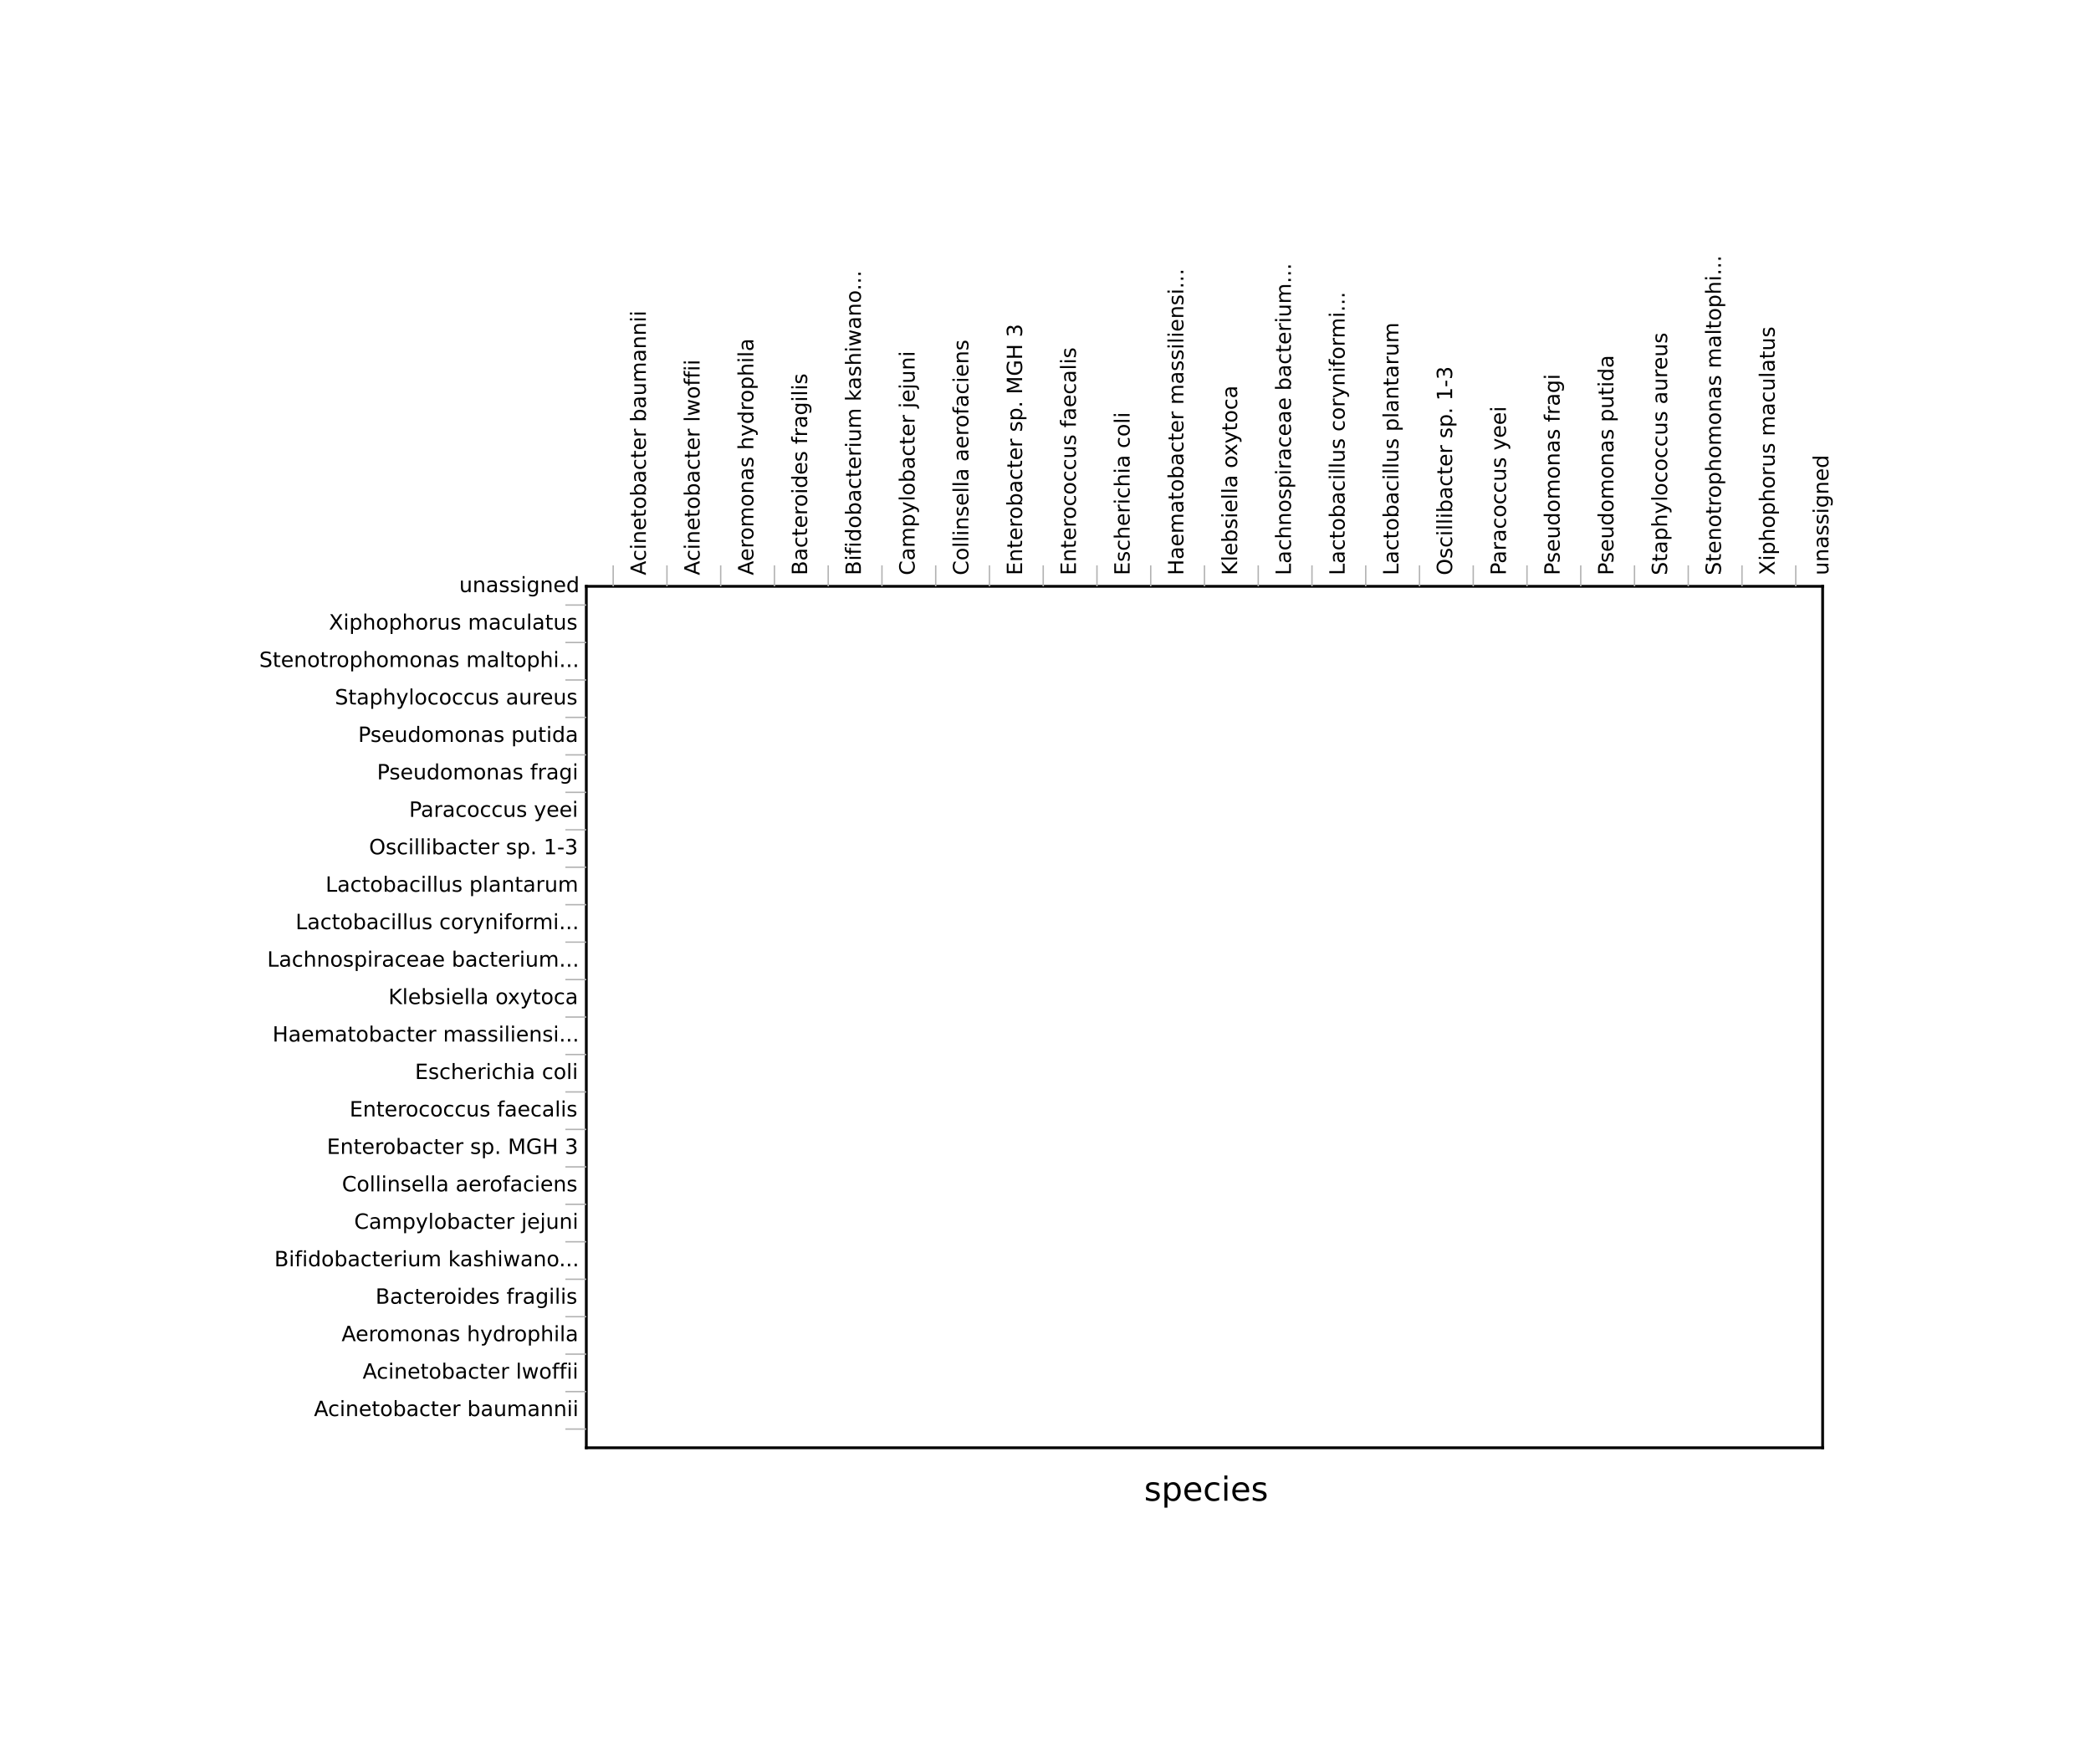 <?xml version="1.0" encoding="utf-8" standalone="no"?>
<!DOCTYPE svg PUBLIC "-//W3C//DTD SVG 1.1//EN"
  "http://www.w3.org/Graphics/SVG/1.1/DTD/svg11.dtd">
<!-- Created with matplotlib (http://matplotlib.org/) -->
<svg height="637pt" version="1.1" viewBox="0 0 755 637" width="755pt" xmlns="http://www.w3.org/2000/svg" xmlns:xlink="http://www.w3.org/1999/xlink">
 <defs>
  <style type="text/css">
*{stroke-linecap:butt;stroke-linejoin:round;}
  </style>
 </defs>
 <g id="figure_1">
  <g id="patch_1">
   <path d="
M0 637.954
L755.359 637.954
L755.359 0
L0 0
z
" style="fill:none;"/>
  </g>
  <g id="axes_1">
   <g id="patch_2">
    <path d="
M211.7 522.74
L658.1 522.74
L658.1 211.7
L211.7 211.7
z
" style="fill:none;"/>
   </g>
   <g id="patch_3">
    <path d="
M211.7 211.7
L658.1 211.7" style="fill:none;stroke:#000000;stroke-linecap:square;stroke-linejoin:miter;"/>
   </g>
   <g id="patch_4">
    <path d="
M658.1 522.74
L658.1 211.7" style="fill:none;stroke:#000000;stroke-linecap:square;stroke-linejoin:miter;"/>
   </g>
   <g id="patch_5">
    <path d="
M211.7 522.74
L658.1 522.74" style="fill:none;stroke:#000000;stroke-linecap:square;stroke-linejoin:miter;"/>
   </g>
   <g id="patch_6">
    <path d="
M211.7 522.74
L211.7 211.7" style="fill:none;stroke:#000000;stroke-linecap:square;stroke-linejoin:miter;"/>
   </g>
   <g id="matplotlib.axis_1">
    <g id="xtick_1">
     <g id="line2d_1">
      <defs>
       <path d="
M0 0
L0 0" id="m48243eeccc" style="stroke:#000000;stroke-width:0.5;"/>
      </defs>
      <g>
       <use style="stroke:#000000;stroke-width:0.5;" x="211.7" xlink:href="#m48243eeccc" y="211.7"/>
      </g>
     </g>
    </g>
    <g id="xtick_2">
     <g id="line2d_2">
      <g>
       <use style="stroke:#000000;stroke-width:0.5;" x="231.109" xlink:href="#m48243eeccc" y="211.7"/>
      </g>
     </g>
     <g id="text_1">
      <!-- Acinetobacter baumannii -->
      <defs>
       <path d="
M30.609 48.391
Q23.391 48.391 19.188 42.75
Q14.984 37.109 14.984 27.297
Q14.984 17.484 19.156 11.844
Q23.344 6.203 30.609 6.203
Q37.797 6.203 41.984 11.859
Q46.188 17.531 46.188 27.297
Q46.188 37.016 41.984 42.703
Q37.797 48.391 30.609 48.391
M30.609 56
Q42.328 56 49.016 48.375
Q55.719 40.766 55.719 27.297
Q55.719 13.875 49.016 6.219
Q42.328 -1.422 30.609 -1.422
Q18.844 -1.422 12.172 6.219
Q5.516 13.875 5.516 27.297
Q5.516 40.766 12.172 48.375
Q18.844 56 30.609 56" id="DejaVuSans-6f"/>
       <path d="
M52 44.188
Q55.375 50.25 60.062 53.125
Q64.75 56 71.094 56
Q79.641 56 84.281 50.016
Q88.922 44.047 88.922 33.016
L88.922 0
L79.891 0
L79.891 32.719
Q79.891 40.578 77.094 44.375
Q74.312 48.188 68.609 48.188
Q61.625 48.188 57.562 43.547
Q53.516 38.922 53.516 30.906
L53.516 0
L44.484 0
L44.484 32.719
Q44.484 40.625 41.703 44.406
Q38.922 48.188 33.109 48.188
Q26.219 48.188 22.156 43.531
Q18.109 38.875 18.109 30.906
L18.109 0
L9.078 0
L9.078 54.688
L18.109 54.688
L18.109 46.188
Q21.188 51.219 25.484 53.609
Q29.781 56 35.688 56
Q41.656 56 45.828 52.969
Q50 49.953 52 44.188" id="DejaVuSans-6d"/>
       <path d="
M54.891 33.016
L54.891 0
L45.906 0
L45.906 32.719
Q45.906 40.484 42.875 44.328
Q39.844 48.188 33.797 48.188
Q26.516 48.188 22.312 43.547
Q18.109 38.922 18.109 30.906
L18.109 0
L9.078 0
L9.078 54.688
L18.109 54.688
L18.109 46.188
Q21.344 51.125 25.703 53.562
Q30.078 56 35.797 56
Q45.219 56 50.047 50.172
Q54.891 44.344 54.891 33.016" id="DejaVuSans-6e"/>
       <path id="DejaVuSans-20"/>
       <path d="
M41.109 46.297
Q39.594 47.172 37.812 47.578
Q36.031 48 33.891 48
Q26.266 48 22.188 43.047
Q18.109 38.094 18.109 28.812
L18.109 0
L9.078 0
L9.078 54.688
L18.109 54.688
L18.109 46.188
Q20.953 51.172 25.484 53.578
Q30.031 56 36.531 56
Q37.453 56 38.578 55.875
Q39.703 55.766 41.062 55.516
z
" id="DejaVuSans-72"/>
       <path d="
M34.188 63.188
L20.797 26.906
L47.609 26.906
z

M28.609 72.906
L39.797 72.906
L67.578 0
L57.328 0
L50.688 18.703
L17.828 18.703
L11.188 0
L0.781 0
z
" id="DejaVuSans-41"/>
       <path d="
M9.422 54.688
L18.406 54.688
L18.406 0
L9.422 0
z

M9.422 75.984
L18.406 75.984
L18.406 64.594
L9.422 64.594
z
" id="DejaVuSans-69"/>
       <path d="
M8.5 21.578
L8.5 54.688
L17.484 54.688
L17.484 21.922
Q17.484 14.156 20.5 10.266
Q23.531 6.391 29.594 6.391
Q36.859 6.391 41.078 11.031
Q45.312 15.672 45.312 23.688
L45.312 54.688
L54.297 54.688
L54.297 0
L45.312 0
L45.312 8.406
Q42.047 3.422 37.719 1
Q33.406 -1.422 27.688 -1.422
Q18.266 -1.422 13.375 4.438
Q8.5 10.297 8.5 21.578
M31.109 56
z
" id="DejaVuSans-75"/>
       <path d="
M18.312 70.219
L18.312 54.688
L36.812 54.688
L36.812 47.703
L18.312 47.703
L18.312 18.016
Q18.312 11.328 20.141 9.422
Q21.969 7.516 27.594 7.516
L36.812 7.516
L36.812 0
L27.594 0
Q17.188 0 13.234 3.875
Q9.281 7.766 9.281 18.016
L9.281 47.703
L2.688 47.703
L2.688 54.688
L9.281 54.688
L9.281 70.219
z
" id="DejaVuSans-74"/>
       <path d="
M56.203 29.594
L56.203 25.203
L14.891 25.203
Q15.484 15.922 20.484 11.062
Q25.484 6.203 34.422 6.203
Q39.594 6.203 44.453 7.469
Q49.312 8.734 54.109 11.281
L54.109 2.781
Q49.266 0.734 44.188 -0.344
Q39.109 -1.422 33.891 -1.422
Q20.797 -1.422 13.156 6.188
Q5.516 13.812 5.516 26.812
Q5.516 40.234 12.766 48.109
Q20.016 56 32.328 56
Q43.359 56 49.781 48.891
Q56.203 41.797 56.203 29.594
M47.219 32.234
Q47.125 39.594 43.094 43.984
Q39.062 48.391 32.422 48.391
Q24.906 48.391 20.391 44.141
Q15.875 39.891 15.188 32.172
z
" id="DejaVuSans-65"/>
       <path d="
M48.688 27.297
Q48.688 37.203 44.609 42.844
Q40.531 48.484 33.406 48.484
Q26.266 48.484 22.188 42.844
Q18.109 37.203 18.109 27.297
Q18.109 17.391 22.188 11.75
Q26.266 6.109 33.406 6.109
Q40.531 6.109 44.609 11.75
Q48.688 17.391 48.688 27.297
M18.109 46.391
Q20.953 51.266 25.266 53.625
Q29.594 56 35.594 56
Q45.562 56 51.781 48.094
Q58.016 40.188 58.016 27.297
Q58.016 14.406 51.781 6.484
Q45.562 -1.422 35.594 -1.422
Q29.594 -1.422 25.266 0.953
Q20.953 3.328 18.109 8.203
L18.109 0
L9.078 0
L9.078 75.984
L18.109 75.984
z
" id="DejaVuSans-62"/>
       <path d="
M48.781 52.594
L48.781 44.188
Q44.969 46.297 41.141 47.344
Q37.312 48.391 33.406 48.391
Q24.656 48.391 19.812 42.844
Q14.984 37.312 14.984 27.297
Q14.984 17.281 19.812 11.734
Q24.656 6.203 33.406 6.203
Q37.312 6.203 41.141 7.25
Q44.969 8.297 48.781 10.406
L48.781 2.094
Q45.016 0.344 40.984 -0.531
Q36.969 -1.422 32.422 -1.422
Q20.062 -1.422 12.781 6.344
Q5.516 14.109 5.516 27.297
Q5.516 40.672 12.859 48.328
Q20.219 56 33.016 56
Q37.156 56 41.109 55.141
Q45.062 54.297 48.781 52.594" id="DejaVuSans-63"/>
       <path d="
M34.281 27.484
Q23.391 27.484 19.188 25
Q14.984 22.516 14.984 16.5
Q14.984 11.719 18.141 8.906
Q21.297 6.109 26.703 6.109
Q34.188 6.109 38.703 11.406
Q43.219 16.703 43.219 25.484
L43.219 27.484
z

M52.203 31.203
L52.203 0
L43.219 0
L43.219 8.297
Q40.141 3.328 35.547 0.953
Q30.953 -1.422 24.312 -1.422
Q15.922 -1.422 10.953 3.297
Q6 8.016 6 15.922
Q6 25.141 12.172 29.828
Q18.359 34.516 30.609 34.516
L43.219 34.516
L43.219 35.406
Q43.219 41.609 39.141 45
Q35.062 48.391 27.688 48.391
Q23 48.391 18.547 47.266
Q14.109 46.141 10.016 43.891
L10.016 52.203
Q14.938 54.109 19.578 55.047
Q24.219 56 28.609 56
Q40.484 56 46.344 49.844
Q52.203 43.703 52.203 31.203" id="DejaVuSans-61"/>
      </defs>
      <g transform="translate(233.195 207.7)rotate(-90.0)scale(0.076 -0.076)">
       <use xlink:href="#DejaVuSans-41"/>
       <use x="66.658" xlink:href="#DejaVuSans-63"/>
       <use x="121.639" xlink:href="#DejaVuSans-69"/>
       <use x="149.422" xlink:href="#DejaVuSans-6e"/>
       <use x="212.801" xlink:href="#DejaVuSans-65"/>
       <use x="274.324" xlink:href="#DejaVuSans-74"/>
       <use x="313.533" xlink:href="#DejaVuSans-6f"/>
       <use x="374.715" xlink:href="#DejaVuSans-62"/>
       <use x="438.191" xlink:href="#DejaVuSans-61"/>
       <use x="499.471" xlink:href="#DejaVuSans-63"/>
       <use x="554.451" xlink:href="#DejaVuSans-74"/>
       <use x="593.66" xlink:href="#DejaVuSans-65"/>
       <use x="655.184" xlink:href="#DejaVuSans-72"/>
       <use x="696.297" xlink:href="#DejaVuSans-20"/>
       <use x="728.084" xlink:href="#DejaVuSans-62"/>
       <use x="791.561" xlink:href="#DejaVuSans-61"/>
       <use x="852.84" xlink:href="#DejaVuSans-75"/>
       <use x="916.219" xlink:href="#DejaVuSans-6d"/>
       <use x="1013.631" xlink:href="#DejaVuSans-61"/>
       <use x="1074.91" xlink:href="#DejaVuSans-6e"/>
       <use x="1138.289" xlink:href="#DejaVuSans-6e"/>
       <use x="1201.668" xlink:href="#DejaVuSans-69"/>
       <use x="1229.451" xlink:href="#DejaVuSans-69"/>
      </g>
     </g>
    </g>
    <g id="xtick_3">
     <g id="line2d_3">
      <g>
       <use style="stroke:#000000;stroke-width:0.5;" x="250.518" xlink:href="#m48243eeccc" y="211.7"/>
      </g>
     </g>
     <g id="text_2">
      <!-- Acinetobacter lwoffii -->
      <defs>
       <path d="
M37.109 75.984
L37.109 68.5
L28.516 68.5
Q23.688 68.5 21.797 66.547
Q19.922 64.594 19.922 59.516
L19.922 54.688
L34.719 54.688
L34.719 47.703
L19.922 47.703
L19.922 0
L10.891 0
L10.891 47.703
L2.297 47.703
L2.297 54.688
L10.891 54.688
L10.891 58.5
Q10.891 67.625 15.141 71.797
Q19.391 75.984 28.609 75.984
z
" id="DejaVuSans-66"/>
       <path d="
M4.203 54.688
L13.188 54.688
L24.422 12.016
L35.594 54.688
L46.188 54.688
L57.422 12.016
L68.609 54.688
L77.594 54.688
L63.281 0
L52.688 0
L40.922 44.828
L29.109 0
L18.5 0
z
" id="DejaVuSans-77"/>
       <path d="
M9.422 75.984
L18.406 75.984
L18.406 0
L9.422 0
z
" id="DejaVuSans-6c"/>
      </defs>
      <g transform="translate(252.604 207.7)rotate(-90.0)scale(0.076 -0.076)">
       <use xlink:href="#DejaVuSans-41"/>
       <use x="66.658" xlink:href="#DejaVuSans-63"/>
       <use x="121.639" xlink:href="#DejaVuSans-69"/>
       <use x="149.422" xlink:href="#DejaVuSans-6e"/>
       <use x="212.801" xlink:href="#DejaVuSans-65"/>
       <use x="274.324" xlink:href="#DejaVuSans-74"/>
       <use x="313.533" xlink:href="#DejaVuSans-6f"/>
       <use x="374.715" xlink:href="#DejaVuSans-62"/>
       <use x="438.191" xlink:href="#DejaVuSans-61"/>
       <use x="499.471" xlink:href="#DejaVuSans-63"/>
       <use x="554.451" xlink:href="#DejaVuSans-74"/>
       <use x="593.66" xlink:href="#DejaVuSans-65"/>
       <use x="655.184" xlink:href="#DejaVuSans-72"/>
       <use x="696.297" xlink:href="#DejaVuSans-20"/>
       <use x="728.084" xlink:href="#DejaVuSans-6c"/>
       <use x="755.867" xlink:href="#DejaVuSans-77"/>
       <use x="837.654" xlink:href="#DejaVuSans-6f"/>
       <use x="898.836" xlink:href="#DejaVuSans-66"/>
       <use x="934.041" xlink:href="#DejaVuSans-66"/>
       <use x="969.246" xlink:href="#DejaVuSans-69"/>
       <use x="997.029" xlink:href="#DejaVuSans-69"/>
      </g>
     </g>
    </g>
    <g id="xtick_4">
     <g id="line2d_4">
      <g>
       <use style="stroke:#000000;stroke-width:0.5;" x="269.927" xlink:href="#m48243eeccc" y="211.7"/>
      </g>
     </g>
     <g id="text_3">
      <!-- Aeromonas hydrophila -->
      <defs>
       <path d="
M45.406 46.391
L45.406 75.984
L54.391 75.984
L54.391 0
L45.406 0
L45.406 8.203
Q42.578 3.328 38.25 0.953
Q33.938 -1.422 27.875 -1.422
Q17.969 -1.422 11.734 6.484
Q5.516 14.406 5.516 27.297
Q5.516 40.188 11.734 48.094
Q17.969 56 27.875 56
Q33.938 56 38.25 53.625
Q42.578 51.266 45.406 46.391
M14.797 27.297
Q14.797 17.391 18.875 11.75
Q22.953 6.109 30.078 6.109
Q37.203 6.109 41.297 11.75
Q45.406 17.391 45.406 27.297
Q45.406 37.203 41.297 42.844
Q37.203 48.484 30.078 48.484
Q22.953 48.484 18.875 42.844
Q14.797 37.203 14.797 27.297" id="DejaVuSans-64"/>
       <path d="
M32.172 -5.078
Q28.375 -14.844 24.75 -17.812
Q21.141 -20.797 15.094 -20.797
L7.906 -20.797
L7.906 -13.281
L13.188 -13.281
Q16.891 -13.281 18.938 -11.516
Q21 -9.766 23.484 -3.219
L25.094 0.875
L2.984 54.688
L12.5 54.688
L29.594 11.922
L46.688 54.688
L56.203 54.688
z
" id="DejaVuSans-79"/>
       <path d="
M54.891 33.016
L54.891 0
L45.906 0
L45.906 32.719
Q45.906 40.484 42.875 44.328
Q39.844 48.188 33.797 48.188
Q26.516 48.188 22.312 43.547
Q18.109 38.922 18.109 30.906
L18.109 0
L9.078 0
L9.078 75.984
L18.109 75.984
L18.109 46.188
Q21.344 51.125 25.703 53.562
Q30.078 56 35.797 56
Q45.219 56 50.047 50.172
Q54.891 44.344 54.891 33.016" id="DejaVuSans-68"/>
       <path d="
M44.281 53.078
L44.281 44.578
Q40.484 46.531 36.375 47.5
Q32.281 48.484 27.875 48.484
Q21.188 48.484 17.844 46.438
Q14.5 44.391 14.5 40.281
Q14.5 37.156 16.891 35.375
Q19.281 33.594 26.516 31.984
L29.594 31.297
Q39.156 29.25 43.188 25.516
Q47.219 21.781 47.219 15.094
Q47.219 7.469 41.188 3.016
Q35.156 -1.422 24.609 -1.422
Q20.219 -1.422 15.453 -0.562
Q10.688 0.297 5.422 2
L5.422 11.281
Q10.406 8.688 15.234 7.391
Q20.062 6.109 24.812 6.109
Q31.156 6.109 34.562 8.281
Q37.984 10.453 37.984 14.406
Q37.984 18.062 35.516 20.016
Q33.062 21.969 24.703 23.781
L21.578 24.516
Q13.234 26.266 9.516 29.906
Q5.812 33.547 5.812 39.891
Q5.812 47.609 11.281 51.797
Q16.75 56 26.812 56
Q31.781 56 36.172 55.266
Q40.578 54.547 44.281 53.078" id="DejaVuSans-73"/>
       <path d="
M18.109 8.203
L18.109 -20.797
L9.078 -20.797
L9.078 54.688
L18.109 54.688
L18.109 46.391
Q20.953 51.266 25.266 53.625
Q29.594 56 35.594 56
Q45.562 56 51.781 48.094
Q58.016 40.188 58.016 27.297
Q58.016 14.406 51.781 6.484
Q45.562 -1.422 35.594 -1.422
Q29.594 -1.422 25.266 0.953
Q20.953 3.328 18.109 8.203
M48.688 27.297
Q48.688 37.203 44.609 42.844
Q40.531 48.484 33.406 48.484
Q26.266 48.484 22.188 42.844
Q18.109 37.203 18.109 27.297
Q18.109 17.391 22.188 11.75
Q26.266 6.109 33.406 6.109
Q40.531 6.109 44.609 11.75
Q48.688 17.391 48.688 27.297" id="DejaVuSans-70"/>
      </defs>
      <g transform="translate(272.013 207.7)rotate(-90.0)scale(0.076 -0.076)">
       <use xlink:href="#DejaVuSans-41"/>
       <use x="66.658" xlink:href="#DejaVuSans-65"/>
       <use x="128.182" xlink:href="#DejaVuSans-72"/>
       <use x="167.045" xlink:href="#DejaVuSans-6f"/>
       <use x="228.227" xlink:href="#DejaVuSans-6d"/>
       <use x="325.639" xlink:href="#DejaVuSans-6f"/>
       <use x="386.82" xlink:href="#DejaVuSans-6e"/>
       <use x="450.199" xlink:href="#DejaVuSans-61"/>
       <use x="511.479" xlink:href="#DejaVuSans-73"/>
       <use x="563.578" xlink:href="#DejaVuSans-20"/>
       <use x="595.365" xlink:href="#DejaVuSans-68"/>
       <use x="658.744" xlink:href="#DejaVuSans-79"/>
       <use x="717.924" xlink:href="#DejaVuSans-64"/>
       <use x="781.4" xlink:href="#DejaVuSans-72"/>
       <use x="820.264" xlink:href="#DejaVuSans-6f"/>
       <use x="881.445" xlink:href="#DejaVuSans-70"/>
       <use x="944.922" xlink:href="#DejaVuSans-68"/>
       <use x="1008.301" xlink:href="#DejaVuSans-69"/>
       <use x="1036.084" xlink:href="#DejaVuSans-6c"/>
       <use x="1063.867" xlink:href="#DejaVuSans-61"/>
      </g>
     </g>
    </g>
    <g id="xtick_5">
     <g id="line2d_5">
      <g>
       <use style="stroke:#000000;stroke-width:0.5;" x="289.335" xlink:href="#m48243eeccc" y="211.7"/>
      </g>
     </g>
     <g id="text_4">
      <!-- Bacteroides fragilis -->
      <defs>
       <path d="
M45.406 27.984
Q45.406 37.75 41.375 43.109
Q37.359 48.484 30.078 48.484
Q22.859 48.484 18.828 43.109
Q14.797 37.75 14.797 27.984
Q14.797 18.266 18.828 12.891
Q22.859 7.516 30.078 7.516
Q37.359 7.516 41.375 12.891
Q45.406 18.266 45.406 27.984
M54.391 6.781
Q54.391 -7.172 48.188 -13.984
Q42 -20.797 29.203 -20.797
Q24.469 -20.797 20.266 -20.094
Q16.062 -19.391 12.109 -17.922
L12.109 -9.188
Q16.062 -11.328 19.922 -12.344
Q23.781 -13.375 27.781 -13.375
Q36.625 -13.375 41.016 -8.766
Q45.406 -4.156 45.406 5.172
L45.406 9.625
Q42.625 4.781 38.281 2.391
Q33.938 0 27.875 0
Q17.828 0 11.672 7.656
Q5.516 15.328 5.516 27.984
Q5.516 40.672 11.672 48.328
Q17.828 56 27.875 56
Q33.938 56 38.281 53.609
Q42.625 51.219 45.406 46.391
L45.406 54.688
L54.391 54.688
z
" id="DejaVuSans-67"/>
       <path d="
M19.672 34.812
L19.672 8.109
L35.5 8.109
Q43.453 8.109 47.281 11.406
Q51.125 14.703 51.125 21.484
Q51.125 28.328 47.281 31.562
Q43.453 34.812 35.5 34.812
z

M19.672 64.797
L19.672 42.828
L34.281 42.828
Q41.5 42.828 45.031 45.531
Q48.578 48.25 48.578 53.812
Q48.578 59.328 45.031 62.062
Q41.5 64.797 34.281 64.797
z

M9.812 72.906
L35.016 72.906
Q46.297 72.906 52.391 68.219
Q58.5 63.531 58.5 54.891
Q58.5 48.188 55.375 44.234
Q52.25 40.281 46.188 39.312
Q53.469 37.75 57.5 32.781
Q61.531 27.828 61.531 20.406
Q61.531 10.641 54.891 5.312
Q48.25 0 35.984 0
L9.812 0
z
" id="DejaVuSans-42"/>
      </defs>
      <g transform="translate(291.421 207.7)rotate(-90.0)scale(0.076 -0.076)">
       <use xlink:href="#DejaVuSans-42"/>
       <use x="68.604" xlink:href="#DejaVuSans-61"/>
       <use x="129.883" xlink:href="#DejaVuSans-63"/>
       <use x="184.863" xlink:href="#DejaVuSans-74"/>
       <use x="224.072" xlink:href="#DejaVuSans-65"/>
       <use x="285.596" xlink:href="#DejaVuSans-72"/>
       <use x="324.459" xlink:href="#DejaVuSans-6f"/>
       <use x="385.641" xlink:href="#DejaVuSans-69"/>
       <use x="413.424" xlink:href="#DejaVuSans-64"/>
       <use x="476.9" xlink:href="#DejaVuSans-65"/>
       <use x="538.424" xlink:href="#DejaVuSans-73"/>
       <use x="590.523" xlink:href="#DejaVuSans-20"/>
       <use x="622.311" xlink:href="#DejaVuSans-66"/>
       <use x="657.516" xlink:href="#DejaVuSans-72"/>
       <use x="698.629" xlink:href="#DejaVuSans-61"/>
       <use x="759.908" xlink:href="#DejaVuSans-67"/>
       <use x="823.385" xlink:href="#DejaVuSans-69"/>
       <use x="851.168" xlink:href="#DejaVuSans-6c"/>
       <use x="878.951" xlink:href="#DejaVuSans-69"/>
       <use x="906.734" xlink:href="#DejaVuSans-73"/>
      </g>
     </g>
    </g>
    <g id="xtick_6">
     <g id="line2d_6">
      <g>
       <use style="stroke:#000000;stroke-width:0.5;" x="308.744" xlink:href="#m48243eeccc" y="211.7"/>
      </g>
     </g>
     <g id="text_5">
      <!-- Bifidobacterium kashiwano... -->
      <defs>
       <path d="
M9.078 75.984
L18.109 75.984
L18.109 31.109
L44.922 54.688
L56.391 54.688
L27.391 29.109
L57.625 0
L45.906 0
L18.109 26.703
L18.109 0
L9.078 0
z
" id="DejaVuSans-6b"/>
       <path d="
M10.688 12.406
L21 12.406
L21 0
L10.688 0
z
" id="DejaVuSans-2e"/>
      </defs>
      <g transform="translate(310.83 207.7)rotate(-90.0)scale(0.076 -0.076)">
       <use xlink:href="#DejaVuSans-42"/>
       <use x="68.604" xlink:href="#DejaVuSans-69"/>
       <use x="96.387" xlink:href="#DejaVuSans-66"/>
       <use x="131.592" xlink:href="#DejaVuSans-69"/>
       <use x="159.375" xlink:href="#DejaVuSans-64"/>
       <use x="222.852" xlink:href="#DejaVuSans-6f"/>
       <use x="284.033" xlink:href="#DejaVuSans-62"/>
       <use x="347.51" xlink:href="#DejaVuSans-61"/>
       <use x="408.789" xlink:href="#DejaVuSans-63"/>
       <use x="463.77" xlink:href="#DejaVuSans-74"/>
       <use x="502.979" xlink:href="#DejaVuSans-65"/>
       <use x="564.502" xlink:href="#DejaVuSans-72"/>
       <use x="605.615" xlink:href="#DejaVuSans-69"/>
       <use x="633.398" xlink:href="#DejaVuSans-75"/>
       <use x="696.777" xlink:href="#DejaVuSans-6d"/>
       <use x="794.189" xlink:href="#DejaVuSans-20"/>
       <use x="825.977" xlink:href="#DejaVuSans-6b"/>
       <use x="882.137" xlink:href="#DejaVuSans-61"/>
       <use x="943.416" xlink:href="#DejaVuSans-73"/>
       <use x="995.516" xlink:href="#DejaVuSans-68"/>
       <use x="1058.895" xlink:href="#DejaVuSans-69"/>
       <use x="1086.678" xlink:href="#DejaVuSans-77"/>
       <use x="1168.465" xlink:href="#DejaVuSans-61"/>
       <use x="1229.744" xlink:href="#DejaVuSans-6e"/>
       <use x="1293.123" xlink:href="#DejaVuSans-6f"/>
       <use x="1352.555" xlink:href="#DejaVuSans-2e"/>
       <use x="1384.342" xlink:href="#DejaVuSans-2e"/>
       <use x="1416.129" xlink:href="#DejaVuSans-2e"/>
      </g>
     </g>
    </g>
    <g id="xtick_7">
     <g id="line2d_7">
      <g>
       <use style="stroke:#000000;stroke-width:0.5;" x="328.153" xlink:href="#m48243eeccc" y="211.7"/>
      </g>
     </g>
     <g id="text_6">
      <!-- Campylobacter jejuni -->
      <defs>
       <path d="
M9.422 54.688
L18.406 54.688
L18.406 -0.984
Q18.406 -11.422 14.422 -16.109
Q10.453 -20.797 1.609 -20.797
L-1.812 -20.797
L-1.812 -13.188
L0.594 -13.188
Q5.719 -13.188 7.562 -10.812
Q9.422 -8.453 9.422 -0.984
z

M9.422 75.984
L18.406 75.984
L18.406 64.594
L9.422 64.594
z
" id="DejaVuSans-6a"/>
       <path d="
M64.406 67.281
L64.406 56.891
Q59.422 61.531 53.781 63.812
Q48.141 66.109 41.797 66.109
Q29.297 66.109 22.656 58.469
Q16.016 50.828 16.016 36.375
Q16.016 21.969 22.656 14.328
Q29.297 6.688 41.797 6.688
Q48.141 6.688 53.781 8.984
Q59.422 11.281 64.406 15.922
L64.406 5.609
Q59.234 2.094 53.438 0.328
Q47.656 -1.422 41.219 -1.422
Q24.656 -1.422 15.125 8.703
Q5.609 18.844 5.609 36.375
Q5.609 53.953 15.125 64.078
Q24.656 74.219 41.219 74.219
Q47.75 74.219 53.531 72.484
Q59.328 70.75 64.406 67.281" id="DejaVuSans-43"/>
      </defs>
      <g transform="translate(330.239 207.7)rotate(-90.0)scale(0.076 -0.076)">
       <use xlink:href="#DejaVuSans-43"/>
       <use x="69.824" xlink:href="#DejaVuSans-61"/>
       <use x="131.104" xlink:href="#DejaVuSans-6d"/>
       <use x="228.516" xlink:href="#DejaVuSans-70"/>
       <use x="291.992" xlink:href="#DejaVuSans-79"/>
       <use x="351.172" xlink:href="#DejaVuSans-6c"/>
       <use x="378.955" xlink:href="#DejaVuSans-6f"/>
       <use x="440.137" xlink:href="#DejaVuSans-62"/>
       <use x="503.613" xlink:href="#DejaVuSans-61"/>
       <use x="564.893" xlink:href="#DejaVuSans-63"/>
       <use x="619.873" xlink:href="#DejaVuSans-74"/>
       <use x="659.082" xlink:href="#DejaVuSans-65"/>
       <use x="720.605" xlink:href="#DejaVuSans-72"/>
       <use x="761.719" xlink:href="#DejaVuSans-20"/>
       <use x="793.506" xlink:href="#DejaVuSans-6a"/>
       <use x="821.289" xlink:href="#DejaVuSans-65"/>
       <use x="882.812" xlink:href="#DejaVuSans-6a"/>
       <use x="910.596" xlink:href="#DejaVuSans-75"/>
       <use x="973.975" xlink:href="#DejaVuSans-6e"/>
       <use x="1037.354" xlink:href="#DejaVuSans-69"/>
      </g>
     </g>
    </g>
    <g id="xtick_8">
     <g id="line2d_8">
      <g>
       <use style="stroke:#000000;stroke-width:0.5;" x="347.561" xlink:href="#m48243eeccc" y="211.7"/>
      </g>
     </g>
     <g id="text_7">
      <!-- Collinsella aerofaciens -->
      <g transform="translate(349.647 207.7)rotate(-90.0)scale(0.076 -0.076)">
       <use xlink:href="#DejaVuSans-43"/>
       <use x="69.824" xlink:href="#DejaVuSans-6f"/>
       <use x="131.006" xlink:href="#DejaVuSans-6c"/>
       <use x="158.789" xlink:href="#DejaVuSans-6c"/>
       <use x="186.572" xlink:href="#DejaVuSans-69"/>
       <use x="214.355" xlink:href="#DejaVuSans-6e"/>
       <use x="277.734" xlink:href="#DejaVuSans-73"/>
       <use x="329.834" xlink:href="#DejaVuSans-65"/>
       <use x="391.357" xlink:href="#DejaVuSans-6c"/>
       <use x="419.141" xlink:href="#DejaVuSans-6c"/>
       <use x="446.924" xlink:href="#DejaVuSans-61"/>
       <use x="508.203" xlink:href="#DejaVuSans-20"/>
       <use x="539.99" xlink:href="#DejaVuSans-61"/>
       <use x="601.27" xlink:href="#DejaVuSans-65"/>
       <use x="662.793" xlink:href="#DejaVuSans-72"/>
       <use x="701.656" xlink:href="#DejaVuSans-6f"/>
       <use x="762.838" xlink:href="#DejaVuSans-66"/>
       <use x="798.043" xlink:href="#DejaVuSans-61"/>
       <use x="859.322" xlink:href="#DejaVuSans-63"/>
       <use x="914.303" xlink:href="#DejaVuSans-69"/>
       <use x="942.086" xlink:href="#DejaVuSans-65"/>
       <use x="1003.609" xlink:href="#DejaVuSans-6e"/>
       <use x="1066.988" xlink:href="#DejaVuSans-73"/>
      </g>
     </g>
    </g>
    <g id="xtick_9">
     <g id="line2d_9">
      <g>
       <use style="stroke:#000000;stroke-width:0.5;" x="366.97" xlink:href="#m48243eeccc" y="211.7"/>
      </g>
     </g>
     <g id="text_8">
      <!-- Enterobacter sp. MGH 3 -->
      <defs>
       <path d="
M9.812 72.906
L24.516 72.906
L43.109 23.297
L61.812 72.906
L76.516 72.906
L76.516 0
L66.891 0
L66.891 64.016
L48.094 14.016
L38.188 14.016
L19.391 64.016
L19.391 0
L9.812 0
z
" id="DejaVuSans-4d"/>
       <path d="
M9.812 72.906
L55.906 72.906
L55.906 64.594
L19.672 64.594
L19.672 43.016
L54.391 43.016
L54.391 34.719
L19.672 34.719
L19.672 8.297
L56.781 8.297
L56.781 0
L9.812 0
z
" id="DejaVuSans-45"/>
       <path d="
M40.578 39.312
Q47.656 37.797 51.625 33
Q55.609 28.219 55.609 21.188
Q55.609 10.406 48.188 4.484
Q40.766 -1.422 27.094 -1.422
Q22.516 -1.422 17.656 -0.516
Q12.797 0.391 7.625 2.203
L7.625 11.719
Q11.719 9.328 16.594 8.109
Q21.484 6.891 26.812 6.891
Q36.078 6.891 40.938 10.547
Q45.797 14.203 45.797 21.188
Q45.797 27.641 41.281 31.266
Q36.766 34.906 28.719 34.906
L20.219 34.906
L20.219 43.016
L29.109 43.016
Q36.375 43.016 40.234 45.922
Q44.094 48.828 44.094 54.297
Q44.094 59.906 40.109 62.906
Q36.141 65.922 28.719 65.922
Q24.656 65.922 20.016 65.031
Q15.375 64.156 9.812 62.312
L9.812 71.094
Q15.438 72.656 20.344 73.438
Q25.25 74.219 29.594 74.219
Q40.828 74.219 47.359 69.109
Q53.906 64.016 53.906 55.328
Q53.906 49.266 50.438 45.094
Q46.969 40.922 40.578 39.312" id="DejaVuSans-33"/>
       <path d="
M59.516 10.406
L59.516 29.984
L43.406 29.984
L43.406 38.094
L69.281 38.094
L69.281 6.781
Q63.578 2.734 56.688 0.656
Q49.812 -1.422 42 -1.422
Q24.906 -1.422 15.25 8.562
Q5.609 18.562 5.609 36.375
Q5.609 54.25 15.25 64.234
Q24.906 74.219 42 74.219
Q49.125 74.219 55.547 72.453
Q61.969 70.703 67.391 67.281
L67.391 56.781
Q61.922 61.422 55.766 63.766
Q49.609 66.109 42.828 66.109
Q29.438 66.109 22.719 58.641
Q16.016 51.172 16.016 36.375
Q16.016 21.625 22.719 14.156
Q29.438 6.688 42.828 6.688
Q48.047 6.688 52.141 7.594
Q56.25 8.5 59.516 10.406" id="DejaVuSans-47"/>
       <path d="
M9.812 72.906
L19.672 72.906
L19.672 43.016
L55.516 43.016
L55.516 72.906
L65.375 72.906
L65.375 0
L55.516 0
L55.516 34.719
L19.672 34.719
L19.672 0
L9.812 0
z
" id="DejaVuSans-48"/>
      </defs>
      <g transform="translate(369.056 207.7)rotate(-90.0)scale(0.076 -0.076)">
       <use xlink:href="#DejaVuSans-45"/>
       <use x="63.184" xlink:href="#DejaVuSans-6e"/>
       <use x="126.562" xlink:href="#DejaVuSans-74"/>
       <use x="165.771" xlink:href="#DejaVuSans-65"/>
       <use x="227.295" xlink:href="#DejaVuSans-72"/>
       <use x="266.158" xlink:href="#DejaVuSans-6f"/>
       <use x="327.34" xlink:href="#DejaVuSans-62"/>
       <use x="390.816" xlink:href="#DejaVuSans-61"/>
       <use x="452.096" xlink:href="#DejaVuSans-63"/>
       <use x="507.076" xlink:href="#DejaVuSans-74"/>
       <use x="546.285" xlink:href="#DejaVuSans-65"/>
       <use x="607.809" xlink:href="#DejaVuSans-72"/>
       <use x="648.922" xlink:href="#DejaVuSans-20"/>
       <use x="680.709" xlink:href="#DejaVuSans-73"/>
       <use x="732.809" xlink:href="#DejaVuSans-70"/>
       <use x="796.285" xlink:href="#DejaVuSans-2e"/>
       <use x="828.072" xlink:href="#DejaVuSans-20"/>
       <use x="859.859" xlink:href="#DejaVuSans-4d"/>
       <use x="946.139" xlink:href="#DejaVuSans-47"/>
       <use x="1023.629" xlink:href="#DejaVuSans-48"/>
       <use x="1098.824" xlink:href="#DejaVuSans-20"/>
       <use x="1130.611" xlink:href="#DejaVuSans-33"/>
      </g>
     </g>
    </g>
    <g id="xtick_10">
     <g id="line2d_10">
      <g>
       <use style="stroke:#000000;stroke-width:0.5;" x="386.379" xlink:href="#m48243eeccc" y="211.7"/>
      </g>
     </g>
     <g id="text_9">
      <!-- Enterococcus faecalis -->
      <g transform="translate(388.465 207.7)rotate(-90.0)scale(0.076 -0.076)">
       <use xlink:href="#DejaVuSans-45"/>
       <use x="63.184" xlink:href="#DejaVuSans-6e"/>
       <use x="126.562" xlink:href="#DejaVuSans-74"/>
       <use x="165.771" xlink:href="#DejaVuSans-65"/>
       <use x="227.295" xlink:href="#DejaVuSans-72"/>
       <use x="266.158" xlink:href="#DejaVuSans-6f"/>
       <use x="327.34" xlink:href="#DejaVuSans-63"/>
       <use x="382.32" xlink:href="#DejaVuSans-6f"/>
       <use x="443.502" xlink:href="#DejaVuSans-63"/>
       <use x="498.482" xlink:href="#DejaVuSans-63"/>
       <use x="553.463" xlink:href="#DejaVuSans-75"/>
       <use x="616.842" xlink:href="#DejaVuSans-73"/>
       <use x="668.941" xlink:href="#DejaVuSans-20"/>
       <use x="700.729" xlink:href="#DejaVuSans-66"/>
       <use x="735.934" xlink:href="#DejaVuSans-61"/>
       <use x="797.213" xlink:href="#DejaVuSans-65"/>
       <use x="858.736" xlink:href="#DejaVuSans-63"/>
       <use x="913.717" xlink:href="#DejaVuSans-61"/>
       <use x="974.996" xlink:href="#DejaVuSans-6c"/>
       <use x="1002.779" xlink:href="#DejaVuSans-69"/>
       <use x="1030.562" xlink:href="#DejaVuSans-73"/>
      </g>
     </g>
    </g>
    <g id="xtick_11">
     <g id="line2d_11">
      <g>
       <use style="stroke:#000000;stroke-width:0.5;" x="405.787" xlink:href="#m48243eeccc" y="211.7"/>
      </g>
     </g>
     <g id="text_10">
      <!-- Escherichia coli -->
      <g transform="translate(407.874 207.7)rotate(-90.0)scale(0.076 -0.076)">
       <use xlink:href="#DejaVuSans-45"/>
       <use x="63.184" xlink:href="#DejaVuSans-73"/>
       <use x="115.283" xlink:href="#DejaVuSans-63"/>
       <use x="170.264" xlink:href="#DejaVuSans-68"/>
       <use x="233.643" xlink:href="#DejaVuSans-65"/>
       <use x="295.166" xlink:href="#DejaVuSans-72"/>
       <use x="336.279" xlink:href="#DejaVuSans-69"/>
       <use x="364.062" xlink:href="#DejaVuSans-63"/>
       <use x="419.043" xlink:href="#DejaVuSans-68"/>
       <use x="482.422" xlink:href="#DejaVuSans-69"/>
       <use x="510.205" xlink:href="#DejaVuSans-61"/>
       <use x="571.484" xlink:href="#DejaVuSans-20"/>
       <use x="603.271" xlink:href="#DejaVuSans-63"/>
       <use x="658.252" xlink:href="#DejaVuSans-6f"/>
       <use x="719.434" xlink:href="#DejaVuSans-6c"/>
       <use x="747.217" xlink:href="#DejaVuSans-69"/>
      </g>
     </g>
    </g>
    <g id="xtick_12">
     <g id="line2d_12">
      <g>
       <use style="stroke:#000000;stroke-width:0.5;" x="425.196" xlink:href="#m48243eeccc" y="211.7"/>
      </g>
     </g>
     <g id="text_11">
      <!-- Haematobacter massiliensi... -->
      <g transform="translate(427.282 207.7)rotate(-90.0)scale(0.076 -0.076)">
       <use xlink:href="#DejaVuSans-48"/>
       <use x="75.195" xlink:href="#DejaVuSans-61"/>
       <use x="136.475" xlink:href="#DejaVuSans-65"/>
       <use x="197.998" xlink:href="#DejaVuSans-6d"/>
       <use x="295.41" xlink:href="#DejaVuSans-61"/>
       <use x="356.689" xlink:href="#DejaVuSans-74"/>
       <use x="395.898" xlink:href="#DejaVuSans-6f"/>
       <use x="457.08" xlink:href="#DejaVuSans-62"/>
       <use x="520.557" xlink:href="#DejaVuSans-61"/>
       <use x="581.836" xlink:href="#DejaVuSans-63"/>
       <use x="636.816" xlink:href="#DejaVuSans-74"/>
       <use x="676.025" xlink:href="#DejaVuSans-65"/>
       <use x="737.549" xlink:href="#DejaVuSans-72"/>
       <use x="778.662" xlink:href="#DejaVuSans-20"/>
       <use x="810.449" xlink:href="#DejaVuSans-6d"/>
       <use x="907.861" xlink:href="#DejaVuSans-61"/>
       <use x="969.141" xlink:href="#DejaVuSans-73"/>
       <use x="1021.24" xlink:href="#DejaVuSans-73"/>
       <use x="1073.34" xlink:href="#DejaVuSans-69"/>
       <use x="1101.123" xlink:href="#DejaVuSans-6c"/>
       <use x="1128.906" xlink:href="#DejaVuSans-69"/>
       <use x="1156.689" xlink:href="#DejaVuSans-65"/>
       <use x="1218.213" xlink:href="#DejaVuSans-6e"/>
       <use x="1281.592" xlink:href="#DejaVuSans-73"/>
       <use x="1333.691" xlink:href="#DejaVuSans-69"/>
       <use x="1361.475" xlink:href="#DejaVuSans-2e"/>
       <use x="1393.262" xlink:href="#DejaVuSans-2e"/>
       <use x="1425.049" xlink:href="#DejaVuSans-2e"/>
      </g>
     </g>
    </g>
    <g id="xtick_13">
     <g id="line2d_13">
      <g>
       <use style="stroke:#000000;stroke-width:0.5;" x="444.605" xlink:href="#m48243eeccc" y="211.7"/>
      </g>
     </g>
     <g id="text_12">
      <!-- Klebsiella oxytoca -->
      <defs>
       <path d="
M54.891 54.688
L35.109 28.078
L55.906 0
L45.312 0
L29.391 21.484
L13.484 0
L2.875 0
L24.125 28.609
L4.688 54.688
L15.281 54.688
L29.781 35.203
L44.281 54.688
z
" id="DejaVuSans-78"/>
       <path d="
M9.812 72.906
L19.672 72.906
L19.672 42.094
L52.391 72.906
L65.094 72.906
L28.906 38.922
L67.672 0
L54.688 0
L19.672 35.109
L19.672 0
L9.812 0
z
" id="DejaVuSans-4b"/>
      </defs>
      <g transform="translate(446.691 207.7)rotate(-90.0)scale(0.076 -0.076)">
       <use xlink:href="#DejaVuSans-4b"/>
       <use x="65.576" xlink:href="#DejaVuSans-6c"/>
       <use x="93.359" xlink:href="#DejaVuSans-65"/>
       <use x="154.883" xlink:href="#DejaVuSans-62"/>
       <use x="218.359" xlink:href="#DejaVuSans-73"/>
       <use x="270.459" xlink:href="#DejaVuSans-69"/>
       <use x="298.242" xlink:href="#DejaVuSans-65"/>
       <use x="359.766" xlink:href="#DejaVuSans-6c"/>
       <use x="387.549" xlink:href="#DejaVuSans-6c"/>
       <use x="415.332" xlink:href="#DejaVuSans-61"/>
       <use x="476.611" xlink:href="#DejaVuSans-20"/>
       <use x="508.398" xlink:href="#DejaVuSans-6f"/>
       <use x="566.455" xlink:href="#DejaVuSans-78"/>
       <use x="625.635" xlink:href="#DejaVuSans-79"/>
       <use x="684.814" xlink:href="#DejaVuSans-74"/>
       <use x="724.023" xlink:href="#DejaVuSans-6f"/>
       <use x="785.205" xlink:href="#DejaVuSans-63"/>
       <use x="840.186" xlink:href="#DejaVuSans-61"/>
      </g>
     </g>
    </g>
    <g id="xtick_14">
     <g id="line2d_14">
      <g>
       <use style="stroke:#000000;stroke-width:0.5;" x="464.014" xlink:href="#m48243eeccc" y="211.7"/>
      </g>
     </g>
     <g id="text_13">
      <!-- Lachnospiraceae bacterium... -->
      <defs>
       <path d="
M9.812 72.906
L19.672 72.906
L19.672 8.297
L55.172 8.297
L55.172 0
L9.812 0
z
" id="DejaVuSans-4c"/>
      </defs>
      <g transform="translate(466.1 207.7)rotate(-90.0)scale(0.076 -0.076)">
       <use xlink:href="#DejaVuSans-4c"/>
       <use x="55.713" xlink:href="#DejaVuSans-61"/>
       <use x="116.992" xlink:href="#DejaVuSans-63"/>
       <use x="171.973" xlink:href="#DejaVuSans-68"/>
       <use x="235.352" xlink:href="#DejaVuSans-6e"/>
       <use x="298.73" xlink:href="#DejaVuSans-6f"/>
       <use x="359.912" xlink:href="#DejaVuSans-73"/>
       <use x="412.012" xlink:href="#DejaVuSans-70"/>
       <use x="475.488" xlink:href="#DejaVuSans-69"/>
       <use x="503.271" xlink:href="#DejaVuSans-72"/>
       <use x="544.385" xlink:href="#DejaVuSans-61"/>
       <use x="605.664" xlink:href="#DejaVuSans-63"/>
       <use x="660.645" xlink:href="#DejaVuSans-65"/>
       <use x="722.168" xlink:href="#DejaVuSans-61"/>
       <use x="783.447" xlink:href="#DejaVuSans-65"/>
       <use x="844.971" xlink:href="#DejaVuSans-20"/>
       <use x="876.758" xlink:href="#DejaVuSans-62"/>
       <use x="940.234" xlink:href="#DejaVuSans-61"/>
       <use x="1001.514" xlink:href="#DejaVuSans-63"/>
       <use x="1056.494" xlink:href="#DejaVuSans-74"/>
       <use x="1095.703" xlink:href="#DejaVuSans-65"/>
       <use x="1157.227" xlink:href="#DejaVuSans-72"/>
       <use x="1198.34" xlink:href="#DejaVuSans-69"/>
       <use x="1226.123" xlink:href="#DejaVuSans-75"/>
       <use x="1289.502" xlink:href="#DejaVuSans-6d"/>
       <use x="1386.914" xlink:href="#DejaVuSans-2e"/>
       <use x="1418.701" xlink:href="#DejaVuSans-2e"/>
       <use x="1450.488" xlink:href="#DejaVuSans-2e"/>
      </g>
     </g>
    </g>
    <g id="xtick_15">
     <g id="line2d_15">
      <g>
       <use style="stroke:#000000;stroke-width:0.5;" x="483.422" xlink:href="#m48243eeccc" y="211.7"/>
      </g>
     </g>
     <g id="text_14">
      <!-- Lactobacillus coryniformi... -->
      <g transform="translate(485.508 207.7)rotate(-90.0)scale(0.076 -0.076)">
       <use xlink:href="#DejaVuSans-4c"/>
       <use x="55.713" xlink:href="#DejaVuSans-61"/>
       <use x="116.992" xlink:href="#DejaVuSans-63"/>
       <use x="171.973" xlink:href="#DejaVuSans-74"/>
       <use x="211.182" xlink:href="#DejaVuSans-6f"/>
       <use x="272.363" xlink:href="#DejaVuSans-62"/>
       <use x="335.84" xlink:href="#DejaVuSans-61"/>
       <use x="397.119" xlink:href="#DejaVuSans-63"/>
       <use x="452.1" xlink:href="#DejaVuSans-69"/>
       <use x="479.883" xlink:href="#DejaVuSans-6c"/>
       <use x="507.666" xlink:href="#DejaVuSans-6c"/>
       <use x="535.449" xlink:href="#DejaVuSans-75"/>
       <use x="598.828" xlink:href="#DejaVuSans-73"/>
       <use x="650.928" xlink:href="#DejaVuSans-20"/>
       <use x="682.715" xlink:href="#DejaVuSans-63"/>
       <use x="737.695" xlink:href="#DejaVuSans-6f"/>
       <use x="798.877" xlink:href="#DejaVuSans-72"/>
       <use x="839.99" xlink:href="#DejaVuSans-79"/>
       <use x="899.17" xlink:href="#DejaVuSans-6e"/>
       <use x="962.549" xlink:href="#DejaVuSans-69"/>
       <use x="990.332" xlink:href="#DejaVuSans-66"/>
       <use x="1025.537" xlink:href="#DejaVuSans-6f"/>
       <use x="1086.719" xlink:href="#DejaVuSans-72"/>
       <use x="1126.082" xlink:href="#DejaVuSans-6d"/>
       <use x="1223.494" xlink:href="#DejaVuSans-69"/>
       <use x="1251.277" xlink:href="#DejaVuSans-2e"/>
       <use x="1283.064" xlink:href="#DejaVuSans-2e"/>
       <use x="1314.852" xlink:href="#DejaVuSans-2e"/>
      </g>
     </g>
    </g>
    <g id="xtick_16">
     <g id="line2d_16">
      <g>
       <use style="stroke:#000000;stroke-width:0.5;" x="502.831" xlink:href="#m48243eeccc" y="211.7"/>
      </g>
     </g>
     <g id="text_15">
      <!-- Lactobacillus plantarum -->
      <g transform="translate(504.917 207.7)rotate(-90.0)scale(0.076 -0.076)">
       <use xlink:href="#DejaVuSans-4c"/>
       <use x="55.713" xlink:href="#DejaVuSans-61"/>
       <use x="116.992" xlink:href="#DejaVuSans-63"/>
       <use x="171.973" xlink:href="#DejaVuSans-74"/>
       <use x="211.182" xlink:href="#DejaVuSans-6f"/>
       <use x="272.363" xlink:href="#DejaVuSans-62"/>
       <use x="335.84" xlink:href="#DejaVuSans-61"/>
       <use x="397.119" xlink:href="#DejaVuSans-63"/>
       <use x="452.1" xlink:href="#DejaVuSans-69"/>
       <use x="479.883" xlink:href="#DejaVuSans-6c"/>
       <use x="507.666" xlink:href="#DejaVuSans-6c"/>
       <use x="535.449" xlink:href="#DejaVuSans-75"/>
       <use x="598.828" xlink:href="#DejaVuSans-73"/>
       <use x="650.928" xlink:href="#DejaVuSans-20"/>
       <use x="682.715" xlink:href="#DejaVuSans-70"/>
       <use x="746.191" xlink:href="#DejaVuSans-6c"/>
       <use x="773.975" xlink:href="#DejaVuSans-61"/>
       <use x="835.254" xlink:href="#DejaVuSans-6e"/>
       <use x="898.633" xlink:href="#DejaVuSans-74"/>
       <use x="937.842" xlink:href="#DejaVuSans-61"/>
       <use x="999.121" xlink:href="#DejaVuSans-72"/>
       <use x="1040.234" xlink:href="#DejaVuSans-75"/>
       <use x="1103.613" xlink:href="#DejaVuSans-6d"/>
      </g>
     </g>
    </g>
    <g id="xtick_17">
     <g id="line2d_17">
      <g>
       <use style="stroke:#000000;stroke-width:0.5;" x="522.24" xlink:href="#m48243eeccc" y="211.7"/>
      </g>
     </g>
     <g id="text_16">
      <!-- Oscillibacter sp. 1-3 -->
      <defs>
       <path d="
M12.406 8.297
L28.516 8.297
L28.516 63.922
L10.984 60.406
L10.984 69.391
L28.422 72.906
L38.281 72.906
L38.281 8.297
L54.391 8.297
L54.391 0
L12.406 0
z
" id="DejaVuSans-31"/>
       <path d="
M39.406 66.219
Q28.656 66.219 22.328 58.203
Q16.016 50.203 16.016 36.375
Q16.016 22.609 22.328 14.594
Q28.656 6.594 39.406 6.594
Q50.141 6.594 56.422 14.594
Q62.703 22.609 62.703 36.375
Q62.703 50.203 56.422 58.203
Q50.141 66.219 39.406 66.219
M39.406 74.219
Q54.734 74.219 63.906 63.938
Q73.094 53.656 73.094 36.375
Q73.094 19.141 63.906 8.859
Q54.734 -1.422 39.406 -1.422
Q24.031 -1.422 14.812 8.828
Q5.609 19.094 5.609 36.375
Q5.609 53.656 14.812 63.938
Q24.031 74.219 39.406 74.219" id="DejaVuSans-4f"/>
       <path d="
M4.891 31.391
L31.203 31.391
L31.203 23.391
L4.891 23.391
z
" id="DejaVuSans-2d"/>
      </defs>
      <g transform="translate(524.326 207.7)rotate(-90.0)scale(0.076 -0.076)">
       <use xlink:href="#DejaVuSans-4f"/>
       <use x="78.711" xlink:href="#DejaVuSans-73"/>
       <use x="130.811" xlink:href="#DejaVuSans-63"/>
       <use x="185.791" xlink:href="#DejaVuSans-69"/>
       <use x="213.574" xlink:href="#DejaVuSans-6c"/>
       <use x="241.357" xlink:href="#DejaVuSans-6c"/>
       <use x="269.141" xlink:href="#DejaVuSans-69"/>
       <use x="296.924" xlink:href="#DejaVuSans-62"/>
       <use x="360.4" xlink:href="#DejaVuSans-61"/>
       <use x="421.68" xlink:href="#DejaVuSans-63"/>
       <use x="476.66" xlink:href="#DejaVuSans-74"/>
       <use x="515.869" xlink:href="#DejaVuSans-65"/>
       <use x="577.393" xlink:href="#DejaVuSans-72"/>
       <use x="618.506" xlink:href="#DejaVuSans-20"/>
       <use x="650.293" xlink:href="#DejaVuSans-73"/>
       <use x="702.393" xlink:href="#DejaVuSans-70"/>
       <use x="765.869" xlink:href="#DejaVuSans-2e"/>
       <use x="797.656" xlink:href="#DejaVuSans-20"/>
       <use x="829.443" xlink:href="#DejaVuSans-31"/>
       <use x="893.066" xlink:href="#DejaVuSans-2d"/>
       <use x="929.15" xlink:href="#DejaVuSans-33"/>
      </g>
     </g>
    </g>
    <g id="xtick_18">
     <g id="line2d_18">
      <g>
       <use style="stroke:#000000;stroke-width:0.5;" x="541.648" xlink:href="#m48243eeccc" y="211.7"/>
      </g>
     </g>
     <g id="text_17">
      <!-- Paracoccus yeei -->
      <defs>
       <path d="
M19.672 64.797
L19.672 37.406
L32.078 37.406
Q38.969 37.406 42.719 40.969
Q46.484 44.531 46.484 51.125
Q46.484 57.672 42.719 61.234
Q38.969 64.797 32.078 64.797
z

M9.812 72.906
L32.078 72.906
Q44.344 72.906 50.609 67.359
Q56.891 61.812 56.891 51.125
Q56.891 40.328 50.609 34.812
Q44.344 29.297 32.078 29.297
L19.672 29.297
L19.672 0
L9.812 0
z
" id="DejaVuSans-50"/>
      </defs>
      <g transform="translate(543.734 207.7)rotate(-90.0)scale(0.076 -0.076)">
       <use xlink:href="#DejaVuSans-50"/>
       <use x="55.803" xlink:href="#DejaVuSans-61"/>
       <use x="117.082" xlink:href="#DejaVuSans-72"/>
       <use x="158.195" xlink:href="#DejaVuSans-61"/>
       <use x="219.475" xlink:href="#DejaVuSans-63"/>
       <use x="274.455" xlink:href="#DejaVuSans-6f"/>
       <use x="335.637" xlink:href="#DejaVuSans-63"/>
       <use x="390.617" xlink:href="#DejaVuSans-63"/>
       <use x="445.598" xlink:href="#DejaVuSans-75"/>
       <use x="508.977" xlink:href="#DejaVuSans-73"/>
       <use x="561.076" xlink:href="#DejaVuSans-20"/>
       <use x="592.863" xlink:href="#DejaVuSans-79"/>
       <use x="652.043" xlink:href="#DejaVuSans-65"/>
       <use x="713.566" xlink:href="#DejaVuSans-65"/>
       <use x="775.09" xlink:href="#DejaVuSans-69"/>
      </g>
     </g>
    </g>
    <g id="xtick_19">
     <g id="line2d_19">
      <g>
       <use style="stroke:#000000;stroke-width:0.5;" x="561.057" xlink:href="#m48243eeccc" y="211.7"/>
      </g>
     </g>
     <g id="text_18">
      <!-- Pseudomonas fragi -->
      <g transform="translate(563.143 207.7)rotate(-90.0)scale(0.076 -0.076)">
       <use xlink:href="#DejaVuSans-50"/>
       <use x="58.553" xlink:href="#DejaVuSans-73"/>
       <use x="110.652" xlink:href="#DejaVuSans-65"/>
       <use x="172.176" xlink:href="#DejaVuSans-75"/>
       <use x="235.555" xlink:href="#DejaVuSans-64"/>
       <use x="299.031" xlink:href="#DejaVuSans-6f"/>
       <use x="360.213" xlink:href="#DejaVuSans-6d"/>
       <use x="457.625" xlink:href="#DejaVuSans-6f"/>
       <use x="518.807" xlink:href="#DejaVuSans-6e"/>
       <use x="582.186" xlink:href="#DejaVuSans-61"/>
       <use x="643.465" xlink:href="#DejaVuSans-73"/>
       <use x="695.564" xlink:href="#DejaVuSans-20"/>
       <use x="727.352" xlink:href="#DejaVuSans-66"/>
       <use x="762.557" xlink:href="#DejaVuSans-72"/>
       <use x="803.67" xlink:href="#DejaVuSans-61"/>
       <use x="864.949" xlink:href="#DejaVuSans-67"/>
       <use x="928.426" xlink:href="#DejaVuSans-69"/>
      </g>
     </g>
    </g>
    <g id="xtick_20">
     <g id="line2d_20">
      <g>
       <use style="stroke:#000000;stroke-width:0.5;" x="580.466" xlink:href="#m48243eeccc" y="211.7"/>
      </g>
     </g>
     <g id="text_19">
      <!-- Pseudomonas putida -->
      <g transform="translate(582.552 207.7)rotate(-90.0)scale(0.076 -0.076)">
       <use xlink:href="#DejaVuSans-50"/>
       <use x="58.553" xlink:href="#DejaVuSans-73"/>
       <use x="110.652" xlink:href="#DejaVuSans-65"/>
       <use x="172.176" xlink:href="#DejaVuSans-75"/>
       <use x="235.555" xlink:href="#DejaVuSans-64"/>
       <use x="299.031" xlink:href="#DejaVuSans-6f"/>
       <use x="360.213" xlink:href="#DejaVuSans-6d"/>
       <use x="457.625" xlink:href="#DejaVuSans-6f"/>
       <use x="518.807" xlink:href="#DejaVuSans-6e"/>
       <use x="582.186" xlink:href="#DejaVuSans-61"/>
       <use x="643.465" xlink:href="#DejaVuSans-73"/>
       <use x="695.564" xlink:href="#DejaVuSans-20"/>
       <use x="727.352" xlink:href="#DejaVuSans-70"/>
       <use x="790.828" xlink:href="#DejaVuSans-75"/>
       <use x="854.207" xlink:href="#DejaVuSans-74"/>
       <use x="893.416" xlink:href="#DejaVuSans-69"/>
       <use x="921.199" xlink:href="#DejaVuSans-64"/>
       <use x="984.676" xlink:href="#DejaVuSans-61"/>
      </g>
     </g>
    </g>
    <g id="xtick_21">
     <g id="line2d_21">
      <g>
       <use style="stroke:#000000;stroke-width:0.5;" x="599.874" xlink:href="#m48243eeccc" y="211.7"/>
      </g>
     </g>
     <g id="text_20">
      <!-- Staphylococcus aureus -->
      <defs>
       <path d="
M53.516 70.516
L53.516 60.891
Q47.906 63.578 42.922 64.891
Q37.938 66.219 33.297 66.219
Q25.25 66.219 20.875 63.094
Q16.5 59.969 16.5 54.203
Q16.5 49.359 19.406 46.891
Q22.312 44.438 30.422 42.922
L36.375 41.703
Q47.406 39.594 52.656 34.297
Q57.906 29 57.906 20.125
Q57.906 9.516 50.797 4.047
Q43.703 -1.422 29.984 -1.422
Q24.812 -1.422 18.969 -0.25
Q13.141 0.922 6.891 3.219
L6.891 13.375
Q12.891 10.016 18.656 8.297
Q24.422 6.594 29.984 6.594
Q38.422 6.594 43.016 9.906
Q47.609 13.234 47.609 19.391
Q47.609 24.75 44.312 27.781
Q41.016 30.812 33.5 32.328
L27.484 33.5
Q16.453 35.688 11.516 40.375
Q6.594 45.062 6.594 53.422
Q6.594 63.094 13.406 68.656
Q20.219 74.219 32.172 74.219
Q37.312 74.219 42.625 73.281
Q47.953 72.359 53.516 70.516" id="DejaVuSans-53"/>
      </defs>
      <g transform="translate(601.96 207.7)rotate(-90.0)scale(0.076 -0.076)">
       <use xlink:href="#DejaVuSans-53"/>
       <use x="63.477" xlink:href="#DejaVuSans-74"/>
       <use x="102.686" xlink:href="#DejaVuSans-61"/>
       <use x="163.965" xlink:href="#DejaVuSans-70"/>
       <use x="227.441" xlink:href="#DejaVuSans-68"/>
       <use x="290.82" xlink:href="#DejaVuSans-79"/>
       <use x="350.0" xlink:href="#DejaVuSans-6c"/>
       <use x="377.783" xlink:href="#DejaVuSans-6f"/>
       <use x="438.965" xlink:href="#DejaVuSans-63"/>
       <use x="493.945" xlink:href="#DejaVuSans-6f"/>
       <use x="555.127" xlink:href="#DejaVuSans-63"/>
       <use x="610.107" xlink:href="#DejaVuSans-63"/>
       <use x="665.088" xlink:href="#DejaVuSans-75"/>
       <use x="728.467" xlink:href="#DejaVuSans-73"/>
       <use x="780.566" xlink:href="#DejaVuSans-20"/>
       <use x="812.354" xlink:href="#DejaVuSans-61"/>
       <use x="873.633" xlink:href="#DejaVuSans-75"/>
       <use x="937.012" xlink:href="#DejaVuSans-72"/>
       <use x="975.875" xlink:href="#DejaVuSans-65"/>
       <use x="1037.398" xlink:href="#DejaVuSans-75"/>
       <use x="1100.777" xlink:href="#DejaVuSans-73"/>
      </g>
     </g>
    </g>
    <g id="xtick_22">
     <g id="line2d_22">
      <g>
       <use style="stroke:#000000;stroke-width:0.5;" x="619.283" xlink:href="#m48243eeccc" y="211.7"/>
      </g>
     </g>
     <g id="text_21">
      <!-- Stenotrophomonas maltophi... -->
      <g transform="translate(621.369 207.7)rotate(-90.0)scale(0.076 -0.076)">
       <use xlink:href="#DejaVuSans-53"/>
       <use x="63.477" xlink:href="#DejaVuSans-74"/>
       <use x="102.686" xlink:href="#DejaVuSans-65"/>
       <use x="164.209" xlink:href="#DejaVuSans-6e"/>
       <use x="227.588" xlink:href="#DejaVuSans-6f"/>
       <use x="288.77" xlink:href="#DejaVuSans-74"/>
       <use x="327.979" xlink:href="#DejaVuSans-72"/>
       <use x="366.842" xlink:href="#DejaVuSans-6f"/>
       <use x="428.023" xlink:href="#DejaVuSans-70"/>
       <use x="491.5" xlink:href="#DejaVuSans-68"/>
       <use x="554.879" xlink:href="#DejaVuSans-6f"/>
       <use x="616.061" xlink:href="#DejaVuSans-6d"/>
       <use x="713.473" xlink:href="#DejaVuSans-6f"/>
       <use x="774.654" xlink:href="#DejaVuSans-6e"/>
       <use x="838.033" xlink:href="#DejaVuSans-61"/>
       <use x="899.312" xlink:href="#DejaVuSans-73"/>
       <use x="951.412" xlink:href="#DejaVuSans-20"/>
       <use x="983.199" xlink:href="#DejaVuSans-6d"/>
       <use x="1080.611" xlink:href="#DejaVuSans-61"/>
       <use x="1141.891" xlink:href="#DejaVuSans-6c"/>
       <use x="1169.674" xlink:href="#DejaVuSans-74"/>
       <use x="1208.883" xlink:href="#DejaVuSans-6f"/>
       <use x="1270.064" xlink:href="#DejaVuSans-70"/>
       <use x="1333.541" xlink:href="#DejaVuSans-68"/>
       <use x="1396.92" xlink:href="#DejaVuSans-69"/>
       <use x="1424.703" xlink:href="#DejaVuSans-2e"/>
       <use x="1456.49" xlink:href="#DejaVuSans-2e"/>
       <use x="1488.277" xlink:href="#DejaVuSans-2e"/>
      </g>
     </g>
    </g>
    <g id="xtick_23">
     <g id="line2d_23">
      <g>
       <use style="stroke:#000000;stroke-width:0.5;" x="638.692" xlink:href="#m48243eeccc" y="211.7"/>
      </g>
     </g>
     <g id="text_22">
      <!-- Xiphophorus maculatus -->
      <defs>
       <path d="
M6.297 72.906
L16.891 72.906
L35.016 45.797
L53.219 72.906
L63.812 72.906
L40.375 37.891
L65.375 0
L54.781 0
L34.281 31
L13.625 0
L2.984 0
L29 38.922
z
" id="DejaVuSans-58"/>
      </defs>
      <g transform="translate(640.778 207.7)rotate(-90.0)scale(0.076 -0.076)">
       <use xlink:href="#DejaVuSans-58"/>
       <use x="68.506" xlink:href="#DejaVuSans-69"/>
       <use x="96.289" xlink:href="#DejaVuSans-70"/>
       <use x="159.766" xlink:href="#DejaVuSans-68"/>
       <use x="223.145" xlink:href="#DejaVuSans-6f"/>
       <use x="284.326" xlink:href="#DejaVuSans-70"/>
       <use x="347.803" xlink:href="#DejaVuSans-68"/>
       <use x="411.182" xlink:href="#DejaVuSans-6f"/>
       <use x="472.363" xlink:href="#DejaVuSans-72"/>
       <use x="513.477" xlink:href="#DejaVuSans-75"/>
       <use x="576.855" xlink:href="#DejaVuSans-73"/>
       <use x="628.955" xlink:href="#DejaVuSans-20"/>
       <use x="660.742" xlink:href="#DejaVuSans-6d"/>
       <use x="758.154" xlink:href="#DejaVuSans-61"/>
       <use x="819.434" xlink:href="#DejaVuSans-63"/>
       <use x="874.414" xlink:href="#DejaVuSans-75"/>
       <use x="937.793" xlink:href="#DejaVuSans-6c"/>
       <use x="965.576" xlink:href="#DejaVuSans-61"/>
       <use x="1026.855" xlink:href="#DejaVuSans-74"/>
       <use x="1066.064" xlink:href="#DejaVuSans-75"/>
       <use x="1129.443" xlink:href="#DejaVuSans-73"/>
      </g>
     </g>
    </g>
    <g id="xtick_24">
     <g id="line2d_24">
      <g>
       <use style="stroke:#000000;stroke-width:0.5;" x="658.1" xlink:href="#m48243eeccc" y="211.7"/>
      </g>
     </g>
     <g id="text_23">
      <!-- unassigned -->
      <g transform="translate(660.187 207.7)rotate(-90.0)scale(0.076 -0.076)">
       <use xlink:href="#DejaVuSans-75"/>
       <use x="63.379" xlink:href="#DejaVuSans-6e"/>
       <use x="126.758" xlink:href="#DejaVuSans-61"/>
       <use x="188.037" xlink:href="#DejaVuSans-73"/>
       <use x="240.137" xlink:href="#DejaVuSans-73"/>
       <use x="292.236" xlink:href="#DejaVuSans-69"/>
       <use x="320.02" xlink:href="#DejaVuSans-67"/>
       <use x="383.496" xlink:href="#DejaVuSans-6e"/>
       <use x="446.875" xlink:href="#DejaVuSans-65"/>
       <use x="508.398" xlink:href="#DejaVuSans-64"/>
      </g>
     </g>
    </g>
    <g id="xtick_25">
     <g id="line2d_25">
      <defs>
       <path d="
M0 0
L0 -7.56" id="mc1bb8cbcf1" style="stroke:#b2b2b2;stroke-width:0.5;"/>
      </defs>
      <g>
       <use style="fill:#b2b2b2;stroke:#b2b2b2;stroke-width:0.5;" x="221.405" xlink:href="#mc1bb8cbcf1" y="211.7"/>
      </g>
     </g>
    </g>
    <g id="xtick_26">
     <g id="line2d_26">
      <g>
       <use style="fill:#b2b2b2;stroke:#b2b2b2;stroke-width:0.5;" x="240.814" xlink:href="#mc1bb8cbcf1" y="211.7"/>
      </g>
     </g>
    </g>
    <g id="xtick_27">
     <g id="line2d_27">
      <g>
       <use style="fill:#b2b2b2;stroke:#b2b2b2;stroke-width:0.5;" x="260.222" xlink:href="#mc1bb8cbcf1" y="211.7"/>
      </g>
     </g>
    </g>
    <g id="xtick_28">
     <g id="line2d_28">
      <g>
       <use style="fill:#b2b2b2;stroke:#b2b2b2;stroke-width:0.5;" x="279.631" xlink:href="#mc1bb8cbcf1" y="211.7"/>
      </g>
     </g>
    </g>
    <g id="xtick_29">
     <g id="line2d_29">
      <g>
       <use style="fill:#b2b2b2;stroke:#b2b2b2;stroke-width:0.5;" x="299.04" xlink:href="#mc1bb8cbcf1" y="211.7"/>
      </g>
     </g>
    </g>
    <g id="xtick_30">
     <g id="line2d_30">
      <g>
       <use style="fill:#b2b2b2;stroke:#b2b2b2;stroke-width:0.5;" x="318.448" xlink:href="#mc1bb8cbcf1" y="211.7"/>
      </g>
     </g>
    </g>
    <g id="xtick_31">
     <g id="line2d_31">
      <g>
       <use style="fill:#b2b2b2;stroke:#b2b2b2;stroke-width:0.5;" x="337.857" xlink:href="#mc1bb8cbcf1" y="211.7"/>
      </g>
     </g>
    </g>
    <g id="xtick_32">
     <g id="line2d_32">
      <g>
       <use style="fill:#b2b2b2;stroke:#b2b2b2;stroke-width:0.5;" x="357.266" xlink:href="#mc1bb8cbcf1" y="211.7"/>
      </g>
     </g>
    </g>
    <g id="xtick_33">
     <g id="line2d_33">
      <g>
       <use style="fill:#b2b2b2;stroke:#b2b2b2;stroke-width:0.5;" x="376.674" xlink:href="#mc1bb8cbcf1" y="211.7"/>
      </g>
     </g>
    </g>
    <g id="xtick_34">
     <g id="line2d_34">
      <g>
       <use style="fill:#b2b2b2;stroke:#b2b2b2;stroke-width:0.5;" x="396.083" xlink:href="#mc1bb8cbcf1" y="211.7"/>
      </g>
     </g>
    </g>
    <g id="xtick_35">
     <g id="line2d_35">
      <g>
       <use style="fill:#b2b2b2;stroke:#b2b2b2;stroke-width:0.5;" x="415.492" xlink:href="#mc1bb8cbcf1" y="211.7"/>
      </g>
     </g>
    </g>
    <g id="xtick_36">
     <g id="line2d_36">
      <g>
       <use style="fill:#b2b2b2;stroke:#b2b2b2;stroke-width:0.5;" x="434.9" xlink:href="#mc1bb8cbcf1" y="211.7"/>
      </g>
     </g>
    </g>
    <g id="xtick_37">
     <g id="line2d_37">
      <g>
       <use style="fill:#b2b2b2;stroke:#b2b2b2;stroke-width:0.5;" x="454.309" xlink:href="#mc1bb8cbcf1" y="211.7"/>
      </g>
     </g>
    </g>
    <g id="xtick_38">
     <g id="line2d_38">
      <g>
       <use style="fill:#b2b2b2;stroke:#b2b2b2;stroke-width:0.5;" x="473.718" xlink:href="#mc1bb8cbcf1" y="211.7"/>
      </g>
     </g>
    </g>
    <g id="xtick_39">
     <g id="line2d_39">
      <g>
       <use style="fill:#b2b2b2;stroke:#b2b2b2;stroke-width:0.5;" x="493.127" xlink:href="#mc1bb8cbcf1" y="211.7"/>
      </g>
     </g>
    </g>
    <g id="xtick_40">
     <g id="line2d_40">
      <g>
       <use style="fill:#b2b2b2;stroke:#b2b2b2;stroke-width:0.5;" x="512.535" xlink:href="#mc1bb8cbcf1" y="211.7"/>
      </g>
     </g>
    </g>
    <g id="xtick_41">
     <g id="line2d_41">
      <g>
       <use style="fill:#b2b2b2;stroke:#b2b2b2;stroke-width:0.5;" x="531.944" xlink:href="#mc1bb8cbcf1" y="211.7"/>
      </g>
     </g>
    </g>
    <g id="xtick_42">
     <g id="line2d_42">
      <g>
       <use style="fill:#b2b2b2;stroke:#b2b2b2;stroke-width:0.5;" x="551.353" xlink:href="#mc1bb8cbcf1" y="211.7"/>
      </g>
     </g>
    </g>
    <g id="xtick_43">
     <g id="line2d_43">
      <g>
       <use style="fill:#b2b2b2;stroke:#b2b2b2;stroke-width:0.5;" x="570.761" xlink:href="#mc1bb8cbcf1" y="211.7"/>
      </g>
     </g>
    </g>
    <g id="xtick_44">
     <g id="line2d_44">
      <g>
       <use style="fill:#b2b2b2;stroke:#b2b2b2;stroke-width:0.5;" x="590.17" xlink:href="#mc1bb8cbcf1" y="211.7"/>
      </g>
     </g>
    </g>
    <g id="xtick_45">
     <g id="line2d_45">
      <g>
       <use style="fill:#b2b2b2;stroke:#b2b2b2;stroke-width:0.5;" x="609.579" xlink:href="#mc1bb8cbcf1" y="211.7"/>
      </g>
     </g>
    </g>
    <g id="xtick_46">
     <g id="line2d_46">
      <g>
       <use style="fill:#b2b2b2;stroke:#b2b2b2;stroke-width:0.5;" x="628.987" xlink:href="#mc1bb8cbcf1" y="211.7"/>
      </g>
     </g>
    </g>
    <g id="xtick_47">
     <g id="line2d_47">
      <g>
       <use style="fill:#b2b2b2;stroke:#b2b2b2;stroke-width:0.5;" x="648.396" xlink:href="#mc1bb8cbcf1" y="211.7"/>
      </g>
     </g>
    </g>
    <g id="text_24">
     <!-- species -->
     <g transform="translate(413.108 541.859)scale(0.12 -0.12)">
      <use xlink:href="#DejaVuSans-73"/>
      <use x="52.1" xlink:href="#DejaVuSans-70"/>
      <use x="115.576" xlink:href="#DejaVuSans-65"/>
      <use x="177.1" xlink:href="#DejaVuSans-63"/>
      <use x="232.08" xlink:href="#DejaVuSans-69"/>
      <use x="259.863" xlink:href="#DejaVuSans-65"/>
      <use x="321.387" xlink:href="#DejaVuSans-73"/>
     </g>
    </g>
   </g>
   <g id="matplotlib.axis_2">
    <g id="ytick_1">
     <g id="line2d_48">
      <g>
       <use style="stroke:#000000;stroke-width:0.5;" x="211.7" xlink:href="#m48243eeccc" y="522.74"/>
      </g>
     </g>
    </g>
    <g id="ytick_2">
     <g id="line2d_49">
      <g>
       <use style="stroke:#000000;stroke-width:0.5;" x="211.7" xlink:href="#m48243eeccc" y="509.217"/>
      </g>
     </g>
     <g id="text_25">
      <!-- Acinetobacter baumannii -->
      <g transform="translate(113.362 511.303)scale(0.076 -0.076)">
       <use xlink:href="#DejaVuSans-41"/>
       <use x="66.658" xlink:href="#DejaVuSans-63"/>
       <use x="121.639" xlink:href="#DejaVuSans-69"/>
       <use x="149.422" xlink:href="#DejaVuSans-6e"/>
       <use x="212.801" xlink:href="#DejaVuSans-65"/>
       <use x="274.324" xlink:href="#DejaVuSans-74"/>
       <use x="313.533" xlink:href="#DejaVuSans-6f"/>
       <use x="374.715" xlink:href="#DejaVuSans-62"/>
       <use x="438.191" xlink:href="#DejaVuSans-61"/>
       <use x="499.471" xlink:href="#DejaVuSans-63"/>
       <use x="554.451" xlink:href="#DejaVuSans-74"/>
       <use x="593.66" xlink:href="#DejaVuSans-65"/>
       <use x="655.184" xlink:href="#DejaVuSans-72"/>
       <use x="696.297" xlink:href="#DejaVuSans-20"/>
       <use x="728.084" xlink:href="#DejaVuSans-62"/>
       <use x="791.561" xlink:href="#DejaVuSans-61"/>
       <use x="852.84" xlink:href="#DejaVuSans-75"/>
       <use x="916.219" xlink:href="#DejaVuSans-6d"/>
       <use x="1013.631" xlink:href="#DejaVuSans-61"/>
       <use x="1074.91" xlink:href="#DejaVuSans-6e"/>
       <use x="1138.289" xlink:href="#DejaVuSans-6e"/>
       <use x="1201.668" xlink:href="#DejaVuSans-69"/>
       <use x="1229.451" xlink:href="#DejaVuSans-69"/>
      </g>
     </g>
    </g>
    <g id="ytick_3">
     <g id="line2d_50">
      <g>
       <use style="stroke:#000000;stroke-width:0.5;" x="211.7" xlink:href="#m48243eeccc" y="495.694"/>
      </g>
     </g>
     <g id="text_26">
      <!-- Acinetobacter lwoffii -->
      <g transform="translate(130.933 497.78)scale(0.076 -0.076)">
       <use xlink:href="#DejaVuSans-41"/>
       <use x="66.658" xlink:href="#DejaVuSans-63"/>
       <use x="121.639" xlink:href="#DejaVuSans-69"/>
       <use x="149.422" xlink:href="#DejaVuSans-6e"/>
       <use x="212.801" xlink:href="#DejaVuSans-65"/>
       <use x="274.324" xlink:href="#DejaVuSans-74"/>
       <use x="313.533" xlink:href="#DejaVuSans-6f"/>
       <use x="374.715" xlink:href="#DejaVuSans-62"/>
       <use x="438.191" xlink:href="#DejaVuSans-61"/>
       <use x="499.471" xlink:href="#DejaVuSans-63"/>
       <use x="554.451" xlink:href="#DejaVuSans-74"/>
       <use x="593.66" xlink:href="#DejaVuSans-65"/>
       <use x="655.184" xlink:href="#DejaVuSans-72"/>
       <use x="696.297" xlink:href="#DejaVuSans-20"/>
       <use x="728.084" xlink:href="#DejaVuSans-6c"/>
       <use x="755.867" xlink:href="#DejaVuSans-77"/>
       <use x="837.654" xlink:href="#DejaVuSans-6f"/>
       <use x="898.836" xlink:href="#DejaVuSans-66"/>
       <use x="934.041" xlink:href="#DejaVuSans-66"/>
       <use x="969.246" xlink:href="#DejaVuSans-69"/>
       <use x="997.029" xlink:href="#DejaVuSans-69"/>
      </g>
     </g>
    </g>
    <g id="ytick_4">
     <g id="line2d_51">
      <g>
       <use style="stroke:#000000;stroke-width:0.5;" x="211.7" xlink:href="#m48243eeccc" y="482.17"/>
      </g>
     </g>
     <g id="text_27">
      <!-- Aeromonas hydrophila -->
      <g transform="translate(123.325 484.256)scale(0.076 -0.076)">
       <use xlink:href="#DejaVuSans-41"/>
       <use x="66.658" xlink:href="#DejaVuSans-65"/>
       <use x="128.182" xlink:href="#DejaVuSans-72"/>
       <use x="167.045" xlink:href="#DejaVuSans-6f"/>
       <use x="228.227" xlink:href="#DejaVuSans-6d"/>
       <use x="325.639" xlink:href="#DejaVuSans-6f"/>
       <use x="386.82" xlink:href="#DejaVuSans-6e"/>
       <use x="450.199" xlink:href="#DejaVuSans-61"/>
       <use x="511.479" xlink:href="#DejaVuSans-73"/>
       <use x="563.578" xlink:href="#DejaVuSans-20"/>
       <use x="595.365" xlink:href="#DejaVuSans-68"/>
       <use x="658.744" xlink:href="#DejaVuSans-79"/>
       <use x="717.924" xlink:href="#DejaVuSans-64"/>
       <use x="781.4" xlink:href="#DejaVuSans-72"/>
       <use x="820.264" xlink:href="#DejaVuSans-6f"/>
       <use x="881.445" xlink:href="#DejaVuSans-70"/>
       <use x="944.922" xlink:href="#DejaVuSans-68"/>
       <use x="1008.301" xlink:href="#DejaVuSans-69"/>
       <use x="1036.084" xlink:href="#DejaVuSans-6c"/>
       <use x="1063.867" xlink:href="#DejaVuSans-61"/>
      </g>
     </g>
    </g>
    <g id="ytick_5">
     <g id="line2d_52">
      <g>
       <use style="stroke:#000000;stroke-width:0.5;" x="211.7" xlink:href="#m48243eeccc" y="468.647"/>
      </g>
     </g>
     <g id="text_28">
      <!-- Bacteroides fragilis -->
      <g transform="translate(135.58 470.733)scale(0.076 -0.076)">
       <use xlink:href="#DejaVuSans-42"/>
       <use x="68.604" xlink:href="#DejaVuSans-61"/>
       <use x="129.883" xlink:href="#DejaVuSans-63"/>
       <use x="184.863" xlink:href="#DejaVuSans-74"/>
       <use x="224.072" xlink:href="#DejaVuSans-65"/>
       <use x="285.596" xlink:href="#DejaVuSans-72"/>
       <use x="324.459" xlink:href="#DejaVuSans-6f"/>
       <use x="385.641" xlink:href="#DejaVuSans-69"/>
       <use x="413.424" xlink:href="#DejaVuSans-64"/>
       <use x="476.9" xlink:href="#DejaVuSans-65"/>
       <use x="538.424" xlink:href="#DejaVuSans-73"/>
       <use x="590.523" xlink:href="#DejaVuSans-20"/>
       <use x="622.311" xlink:href="#DejaVuSans-66"/>
       <use x="657.516" xlink:href="#DejaVuSans-72"/>
       <use x="698.629" xlink:href="#DejaVuSans-61"/>
       <use x="759.908" xlink:href="#DejaVuSans-67"/>
       <use x="823.385" xlink:href="#DejaVuSans-69"/>
       <use x="851.168" xlink:href="#DejaVuSans-6c"/>
       <use x="878.951" xlink:href="#DejaVuSans-69"/>
       <use x="906.734" xlink:href="#DejaVuSans-73"/>
      </g>
     </g>
    </g>
    <g id="ytick_6">
     <g id="line2d_53">
      <g>
       <use style="stroke:#000000;stroke-width:0.5;" x="211.7" xlink:href="#m48243eeccc" y="455.123"/>
      </g>
     </g>
     <g id="text_29">
      <!-- Bifidobacterium kashiwano... -->
      <g transform="translate(99.055 457.209)scale(0.076 -0.076)">
       <use xlink:href="#DejaVuSans-42"/>
       <use x="68.604" xlink:href="#DejaVuSans-69"/>
       <use x="96.387" xlink:href="#DejaVuSans-66"/>
       <use x="131.592" xlink:href="#DejaVuSans-69"/>
       <use x="159.375" xlink:href="#DejaVuSans-64"/>
       <use x="222.852" xlink:href="#DejaVuSans-6f"/>
       <use x="284.033" xlink:href="#DejaVuSans-62"/>
       <use x="347.51" xlink:href="#DejaVuSans-61"/>
       <use x="408.789" xlink:href="#DejaVuSans-63"/>
       <use x="463.77" xlink:href="#DejaVuSans-74"/>
       <use x="502.979" xlink:href="#DejaVuSans-65"/>
       <use x="564.502" xlink:href="#DejaVuSans-72"/>
       <use x="605.615" xlink:href="#DejaVuSans-69"/>
       <use x="633.398" xlink:href="#DejaVuSans-75"/>
       <use x="696.777" xlink:href="#DejaVuSans-6d"/>
       <use x="794.189" xlink:href="#DejaVuSans-20"/>
       <use x="825.977" xlink:href="#DejaVuSans-6b"/>
       <use x="882.137" xlink:href="#DejaVuSans-61"/>
       <use x="943.416" xlink:href="#DejaVuSans-73"/>
       <use x="995.516" xlink:href="#DejaVuSans-68"/>
       <use x="1058.895" xlink:href="#DejaVuSans-69"/>
       <use x="1086.678" xlink:href="#DejaVuSans-77"/>
       <use x="1168.465" xlink:href="#DejaVuSans-61"/>
       <use x="1229.744" xlink:href="#DejaVuSans-6e"/>
       <use x="1293.123" xlink:href="#DejaVuSans-6f"/>
       <use x="1352.555" xlink:href="#DejaVuSans-2e"/>
       <use x="1384.342" xlink:href="#DejaVuSans-2e"/>
       <use x="1416.129" xlink:href="#DejaVuSans-2e"/>
      </g>
     </g>
    </g>
    <g id="ytick_7">
     <g id="line2d_54">
      <g>
       <use style="stroke:#000000;stroke-width:0.5;" x="211.7" xlink:href="#m48243eeccc" y="441.6"/>
      </g>
     </g>
     <g id="text_30">
      <!-- Campylobacter jejuni -->
      <g transform="translate(127.883 443.686)scale(0.076 -0.076)">
       <use xlink:href="#DejaVuSans-43"/>
       <use x="69.824" xlink:href="#DejaVuSans-61"/>
       <use x="131.104" xlink:href="#DejaVuSans-6d"/>
       <use x="228.516" xlink:href="#DejaVuSans-70"/>
       <use x="291.992" xlink:href="#DejaVuSans-79"/>
       <use x="351.172" xlink:href="#DejaVuSans-6c"/>
       <use x="378.955" xlink:href="#DejaVuSans-6f"/>
       <use x="440.137" xlink:href="#DejaVuSans-62"/>
       <use x="503.613" xlink:href="#DejaVuSans-61"/>
       <use x="564.893" xlink:href="#DejaVuSans-63"/>
       <use x="619.873" xlink:href="#DejaVuSans-74"/>
       <use x="659.082" xlink:href="#DejaVuSans-65"/>
       <use x="720.605" xlink:href="#DejaVuSans-72"/>
       <use x="761.719" xlink:href="#DejaVuSans-20"/>
       <use x="793.506" xlink:href="#DejaVuSans-6a"/>
       <use x="821.289" xlink:href="#DejaVuSans-65"/>
       <use x="882.812" xlink:href="#DejaVuSans-6a"/>
       <use x="910.596" xlink:href="#DejaVuSans-75"/>
       <use x="973.975" xlink:href="#DejaVuSans-6e"/>
       <use x="1037.354" xlink:href="#DejaVuSans-69"/>
      </g>
     </g>
    </g>
    <g id="ytick_8">
     <g id="line2d_55">
      <g>
       <use style="stroke:#000000;stroke-width:0.5;" x="211.7" xlink:href="#m48243eeccc" y="428.076"/>
      </g>
     </g>
     <g id="text_31">
      <!-- Collinsella aerofaciens -->
      <g transform="translate(123.466 430.162)scale(0.076 -0.076)">
       <use xlink:href="#DejaVuSans-43"/>
       <use x="69.824" xlink:href="#DejaVuSans-6f"/>
       <use x="131.006" xlink:href="#DejaVuSans-6c"/>
       <use x="158.789" xlink:href="#DejaVuSans-6c"/>
       <use x="186.572" xlink:href="#DejaVuSans-69"/>
       <use x="214.355" xlink:href="#DejaVuSans-6e"/>
       <use x="277.734" xlink:href="#DejaVuSans-73"/>
       <use x="329.834" xlink:href="#DejaVuSans-65"/>
       <use x="391.357" xlink:href="#DejaVuSans-6c"/>
       <use x="419.141" xlink:href="#DejaVuSans-6c"/>
       <use x="446.924" xlink:href="#DejaVuSans-61"/>
       <use x="508.203" xlink:href="#DejaVuSans-20"/>
       <use x="539.99" xlink:href="#DejaVuSans-61"/>
       <use x="601.27" xlink:href="#DejaVuSans-65"/>
       <use x="662.793" xlink:href="#DejaVuSans-72"/>
       <use x="701.656" xlink:href="#DejaVuSans-6f"/>
       <use x="762.838" xlink:href="#DejaVuSans-66"/>
       <use x="798.043" xlink:href="#DejaVuSans-61"/>
       <use x="859.322" xlink:href="#DejaVuSans-63"/>
       <use x="914.303" xlink:href="#DejaVuSans-69"/>
       <use x="942.086" xlink:href="#DejaVuSans-65"/>
       <use x="1003.609" xlink:href="#DejaVuSans-6e"/>
       <use x="1066.988" xlink:href="#DejaVuSans-73"/>
      </g>
     </g>
    </g>
    <g id="ytick_9">
     <g id="line2d_56">
      <g>
       <use style="stroke:#000000;stroke-width:0.5;" x="211.7" xlink:href="#m48243eeccc" y="414.553"/>
      </g>
     </g>
     <g id="text_32">
      <!-- Enterobacter sp. MGH 3 -->
      <g transform="translate(118.022 416.639)scale(0.076 -0.076)">
       <use xlink:href="#DejaVuSans-45"/>
       <use x="63.184" xlink:href="#DejaVuSans-6e"/>
       <use x="126.562" xlink:href="#DejaVuSans-74"/>
       <use x="165.771" xlink:href="#DejaVuSans-65"/>
       <use x="227.295" xlink:href="#DejaVuSans-72"/>
       <use x="266.158" xlink:href="#DejaVuSans-6f"/>
       <use x="327.34" xlink:href="#DejaVuSans-62"/>
       <use x="390.816" xlink:href="#DejaVuSans-61"/>
       <use x="452.096" xlink:href="#DejaVuSans-63"/>
       <use x="507.076" xlink:href="#DejaVuSans-74"/>
       <use x="546.285" xlink:href="#DejaVuSans-65"/>
       <use x="607.809" xlink:href="#DejaVuSans-72"/>
       <use x="648.922" xlink:href="#DejaVuSans-20"/>
       <use x="680.709" xlink:href="#DejaVuSans-73"/>
       <use x="732.809" xlink:href="#DejaVuSans-70"/>
       <use x="796.285" xlink:href="#DejaVuSans-2e"/>
       <use x="828.072" xlink:href="#DejaVuSans-20"/>
       <use x="859.859" xlink:href="#DejaVuSans-4d"/>
       <use x="946.139" xlink:href="#DejaVuSans-47"/>
       <use x="1023.629" xlink:href="#DejaVuSans-48"/>
       <use x="1098.824" xlink:href="#DejaVuSans-20"/>
       <use x="1130.611" xlink:href="#DejaVuSans-33"/>
      </g>
     </g>
    </g>
    <g id="ytick_10">
     <g id="line2d_57">
      <g>
       <use style="stroke:#000000;stroke-width:0.5;" x="211.7" xlink:href="#m48243eeccc" y="401.029"/>
      </g>
     </g>
     <g id="text_33">
      <!-- Enterococcus faecalis -->
      <g transform="translate(126.219 403.115)scale(0.076 -0.076)">
       <use xlink:href="#DejaVuSans-45"/>
       <use x="63.184" xlink:href="#DejaVuSans-6e"/>
       <use x="126.562" xlink:href="#DejaVuSans-74"/>
       <use x="165.771" xlink:href="#DejaVuSans-65"/>
       <use x="227.295" xlink:href="#DejaVuSans-72"/>
       <use x="266.158" xlink:href="#DejaVuSans-6f"/>
       <use x="327.34" xlink:href="#DejaVuSans-63"/>
       <use x="382.32" xlink:href="#DejaVuSans-6f"/>
       <use x="443.502" xlink:href="#DejaVuSans-63"/>
       <use x="498.482" xlink:href="#DejaVuSans-63"/>
       <use x="553.463" xlink:href="#DejaVuSans-75"/>
       <use x="616.842" xlink:href="#DejaVuSans-73"/>
       <use x="668.941" xlink:href="#DejaVuSans-20"/>
       <use x="700.729" xlink:href="#DejaVuSans-66"/>
       <use x="735.934" xlink:href="#DejaVuSans-61"/>
       <use x="797.213" xlink:href="#DejaVuSans-65"/>
       <use x="858.736" xlink:href="#DejaVuSans-63"/>
       <use x="913.717" xlink:href="#DejaVuSans-61"/>
       <use x="974.996" xlink:href="#DejaVuSans-6c"/>
       <use x="1002.779" xlink:href="#DejaVuSans-69"/>
       <use x="1030.562" xlink:href="#DejaVuSans-73"/>
      </g>
     </g>
    </g>
    <g id="ytick_11">
     <g id="line2d_58">
      <g>
       <use style="stroke:#000000;stroke-width:0.5;" x="211.7" xlink:href="#m48243eeccc" y="387.506"/>
      </g>
     </g>
     <g id="text_34">
      <!-- Escherichia coli -->
      <g transform="translate(149.819 389.592)scale(0.076 -0.076)">
       <use xlink:href="#DejaVuSans-45"/>
       <use x="63.184" xlink:href="#DejaVuSans-73"/>
       <use x="115.283" xlink:href="#DejaVuSans-63"/>
       <use x="170.264" xlink:href="#DejaVuSans-68"/>
       <use x="233.643" xlink:href="#DejaVuSans-65"/>
       <use x="295.166" xlink:href="#DejaVuSans-72"/>
       <use x="336.279" xlink:href="#DejaVuSans-69"/>
       <use x="364.062" xlink:href="#DejaVuSans-63"/>
       <use x="419.043" xlink:href="#DejaVuSans-68"/>
       <use x="482.422" xlink:href="#DejaVuSans-69"/>
       <use x="510.205" xlink:href="#DejaVuSans-61"/>
       <use x="571.484" xlink:href="#DejaVuSans-20"/>
       <use x="603.271" xlink:href="#DejaVuSans-63"/>
       <use x="658.252" xlink:href="#DejaVuSans-6f"/>
       <use x="719.434" xlink:href="#DejaVuSans-6c"/>
       <use x="747.217" xlink:href="#DejaVuSans-69"/>
      </g>
     </g>
    </g>
    <g id="ytick_12">
     <g id="line2d_59">
      <g>
       <use style="stroke:#000000;stroke-width:0.5;" x="211.7" xlink:href="#m48243eeccc" y="373.982"/>
      </g>
     </g>
     <g id="text_35">
      <!-- Haematobacter massiliensi... -->
      <g transform="translate(98.381 376.068)scale(0.076 -0.076)">
       <use xlink:href="#DejaVuSans-48"/>
       <use x="75.195" xlink:href="#DejaVuSans-61"/>
       <use x="136.475" xlink:href="#DejaVuSans-65"/>
       <use x="197.998" xlink:href="#DejaVuSans-6d"/>
       <use x="295.41" xlink:href="#DejaVuSans-61"/>
       <use x="356.689" xlink:href="#DejaVuSans-74"/>
       <use x="395.898" xlink:href="#DejaVuSans-6f"/>
       <use x="457.08" xlink:href="#DejaVuSans-62"/>
       <use x="520.557" xlink:href="#DejaVuSans-61"/>
       <use x="581.836" xlink:href="#DejaVuSans-63"/>
       <use x="636.816" xlink:href="#DejaVuSans-74"/>
       <use x="676.025" xlink:href="#DejaVuSans-65"/>
       <use x="737.549" xlink:href="#DejaVuSans-72"/>
       <use x="778.662" xlink:href="#DejaVuSans-20"/>
       <use x="810.449" xlink:href="#DejaVuSans-6d"/>
       <use x="907.861" xlink:href="#DejaVuSans-61"/>
       <use x="969.141" xlink:href="#DejaVuSans-73"/>
       <use x="1021.24" xlink:href="#DejaVuSans-73"/>
       <use x="1073.34" xlink:href="#DejaVuSans-69"/>
       <use x="1101.123" xlink:href="#DejaVuSans-6c"/>
       <use x="1128.906" xlink:href="#DejaVuSans-69"/>
       <use x="1156.689" xlink:href="#DejaVuSans-65"/>
       <use x="1218.213" xlink:href="#DejaVuSans-6e"/>
       <use x="1281.592" xlink:href="#DejaVuSans-73"/>
       <use x="1333.691" xlink:href="#DejaVuSans-69"/>
       <use x="1361.475" xlink:href="#DejaVuSans-2e"/>
       <use x="1393.262" xlink:href="#DejaVuSans-2e"/>
       <use x="1425.049" xlink:href="#DejaVuSans-2e"/>
      </g>
     </g>
    </g>
    <g id="ytick_13">
     <g id="line2d_60">
      <g>
       <use style="stroke:#000000;stroke-width:0.5;" x="211.7" xlink:href="#m48243eeccc" y="360.459"/>
      </g>
     </g>
     <g id="text_36">
      <!-- Klebsiella oxytoca -->
      <g transform="translate(140.233 362.545)scale(0.076 -0.076)">
       <use xlink:href="#DejaVuSans-4b"/>
       <use x="65.576" xlink:href="#DejaVuSans-6c"/>
       <use x="93.359" xlink:href="#DejaVuSans-65"/>
       <use x="154.883" xlink:href="#DejaVuSans-62"/>
       <use x="218.359" xlink:href="#DejaVuSans-73"/>
       <use x="270.459" xlink:href="#DejaVuSans-69"/>
       <use x="298.242" xlink:href="#DejaVuSans-65"/>
       <use x="359.766" xlink:href="#DejaVuSans-6c"/>
       <use x="387.549" xlink:href="#DejaVuSans-6c"/>
       <use x="415.332" xlink:href="#DejaVuSans-61"/>
       <use x="476.611" xlink:href="#DejaVuSans-20"/>
       <use x="508.398" xlink:href="#DejaVuSans-6f"/>
       <use x="566.455" xlink:href="#DejaVuSans-78"/>
       <use x="625.635" xlink:href="#DejaVuSans-79"/>
       <use x="684.814" xlink:href="#DejaVuSans-74"/>
       <use x="724.023" xlink:href="#DejaVuSans-6f"/>
       <use x="785.205" xlink:href="#DejaVuSans-63"/>
       <use x="840.186" xlink:href="#DejaVuSans-61"/>
      </g>
     </g>
    </g>
    <g id="ytick_14">
     <g id="line2d_61">
      <g>
       <use style="stroke:#000000;stroke-width:0.5;" x="211.7" xlink:href="#m48243eeccc" y="346.935"/>
      </g>
     </g>
     <g id="text_37">
      <!-- Lachnospiraceae bacterium... -->
      <g transform="translate(96.455 349.021)scale(0.076 -0.076)">
       <use xlink:href="#DejaVuSans-4c"/>
       <use x="55.713" xlink:href="#DejaVuSans-61"/>
       <use x="116.992" xlink:href="#DejaVuSans-63"/>
       <use x="171.973" xlink:href="#DejaVuSans-68"/>
       <use x="235.352" xlink:href="#DejaVuSans-6e"/>
       <use x="298.73" xlink:href="#DejaVuSans-6f"/>
       <use x="359.912" xlink:href="#DejaVuSans-73"/>
       <use x="412.012" xlink:href="#DejaVuSans-70"/>
       <use x="475.488" xlink:href="#DejaVuSans-69"/>
       <use x="503.271" xlink:href="#DejaVuSans-72"/>
       <use x="544.385" xlink:href="#DejaVuSans-61"/>
       <use x="605.664" xlink:href="#DejaVuSans-63"/>
       <use x="660.645" xlink:href="#DejaVuSans-65"/>
       <use x="722.168" xlink:href="#DejaVuSans-61"/>
       <use x="783.447" xlink:href="#DejaVuSans-65"/>
       <use x="844.971" xlink:href="#DejaVuSans-20"/>
       <use x="876.758" xlink:href="#DejaVuSans-62"/>
       <use x="940.234" xlink:href="#DejaVuSans-61"/>
       <use x="1001.514" xlink:href="#DejaVuSans-63"/>
       <use x="1056.494" xlink:href="#DejaVuSans-74"/>
       <use x="1095.703" xlink:href="#DejaVuSans-65"/>
       <use x="1157.227" xlink:href="#DejaVuSans-72"/>
       <use x="1198.34" xlink:href="#DejaVuSans-69"/>
       <use x="1226.123" xlink:href="#DejaVuSans-75"/>
       <use x="1289.502" xlink:href="#DejaVuSans-6d"/>
       <use x="1386.914" xlink:href="#DejaVuSans-2e"/>
       <use x="1418.701" xlink:href="#DejaVuSans-2e"/>
       <use x="1450.488" xlink:href="#DejaVuSans-2e"/>
      </g>
     </g>
    </g>
    <g id="ytick_15">
     <g id="line2d_62">
      <g>
       <use style="stroke:#000000;stroke-width:0.5;" x="211.7" xlink:href="#m48243eeccc" y="333.412"/>
      </g>
     </g>
     <g id="text_38">
      <!-- Lactobacillus coryniformi... -->
      <g transform="translate(106.711 335.498)scale(0.076 -0.076)">
       <use xlink:href="#DejaVuSans-4c"/>
       <use x="55.713" xlink:href="#DejaVuSans-61"/>
       <use x="116.992" xlink:href="#DejaVuSans-63"/>
       <use x="171.973" xlink:href="#DejaVuSans-74"/>
       <use x="211.182" xlink:href="#DejaVuSans-6f"/>
       <use x="272.363" xlink:href="#DejaVuSans-62"/>
       <use x="335.84" xlink:href="#DejaVuSans-61"/>
       <use x="397.119" xlink:href="#DejaVuSans-63"/>
       <use x="452.1" xlink:href="#DejaVuSans-69"/>
       <use x="479.883" xlink:href="#DejaVuSans-6c"/>
       <use x="507.666" xlink:href="#DejaVuSans-6c"/>
       <use x="535.449" xlink:href="#DejaVuSans-75"/>
       <use x="598.828" xlink:href="#DejaVuSans-73"/>
       <use x="650.928" xlink:href="#DejaVuSans-20"/>
       <use x="682.715" xlink:href="#DejaVuSans-63"/>
       <use x="737.695" xlink:href="#DejaVuSans-6f"/>
       <use x="798.877" xlink:href="#DejaVuSans-72"/>
       <use x="839.99" xlink:href="#DejaVuSans-79"/>
       <use x="899.17" xlink:href="#DejaVuSans-6e"/>
       <use x="962.549" xlink:href="#DejaVuSans-69"/>
       <use x="990.332" xlink:href="#DejaVuSans-66"/>
       <use x="1025.537" xlink:href="#DejaVuSans-6f"/>
       <use x="1086.719" xlink:href="#DejaVuSans-72"/>
       <use x="1126.082" xlink:href="#DejaVuSans-6d"/>
       <use x="1223.494" xlink:href="#DejaVuSans-69"/>
       <use x="1251.277" xlink:href="#DejaVuSans-2e"/>
       <use x="1283.064" xlink:href="#DejaVuSans-2e"/>
       <use x="1314.852" xlink:href="#DejaVuSans-2e"/>
      </g>
     </g>
    </g>
    <g id="ytick_16">
     <g id="line2d_63">
      <g>
       <use style="stroke:#000000;stroke-width:0.5;" x="211.7" xlink:href="#m48243eeccc" y="319.888"/>
      </g>
     </g>
     <g id="text_39">
      <!-- Lactobacillus plantarum -->
      <g transform="translate(117.545 321.974)scale(0.076 -0.076)">
       <use xlink:href="#DejaVuSans-4c"/>
       <use x="55.713" xlink:href="#DejaVuSans-61"/>
       <use x="116.992" xlink:href="#DejaVuSans-63"/>
       <use x="171.973" xlink:href="#DejaVuSans-74"/>
       <use x="211.182" xlink:href="#DejaVuSans-6f"/>
       <use x="272.363" xlink:href="#DejaVuSans-62"/>
       <use x="335.84" xlink:href="#DejaVuSans-61"/>
       <use x="397.119" xlink:href="#DejaVuSans-63"/>
       <use x="452.1" xlink:href="#DejaVuSans-69"/>
       <use x="479.883" xlink:href="#DejaVuSans-6c"/>
       <use x="507.666" xlink:href="#DejaVuSans-6c"/>
       <use x="535.449" xlink:href="#DejaVuSans-75"/>
       <use x="598.828" xlink:href="#DejaVuSans-73"/>
       <use x="650.928" xlink:href="#DejaVuSans-20"/>
       <use x="682.715" xlink:href="#DejaVuSans-70"/>
       <use x="746.191" xlink:href="#DejaVuSans-6c"/>
       <use x="773.975" xlink:href="#DejaVuSans-61"/>
       <use x="835.254" xlink:href="#DejaVuSans-6e"/>
       <use x="898.633" xlink:href="#DejaVuSans-74"/>
       <use x="937.842" xlink:href="#DejaVuSans-61"/>
       <use x="999.121" xlink:href="#DejaVuSans-72"/>
       <use x="1040.234" xlink:href="#DejaVuSans-75"/>
       <use x="1103.613" xlink:href="#DejaVuSans-6d"/>
      </g>
     </g>
    </g>
    <g id="ytick_17">
     <g id="line2d_64">
      <g>
       <use style="stroke:#000000;stroke-width:0.5;" x="211.7" xlink:href="#m48243eeccc" y="306.365"/>
      </g>
     </g>
     <g id="text_40">
      <!-- Oscillibacter sp. 1-3 -->
      <g transform="translate(133.253 308.451)scale(0.076 -0.076)">
       <use xlink:href="#DejaVuSans-4f"/>
       <use x="78.711" xlink:href="#DejaVuSans-73"/>
       <use x="130.811" xlink:href="#DejaVuSans-63"/>
       <use x="185.791" xlink:href="#DejaVuSans-69"/>
       <use x="213.574" xlink:href="#DejaVuSans-6c"/>
       <use x="241.357" xlink:href="#DejaVuSans-6c"/>
       <use x="269.141" xlink:href="#DejaVuSans-69"/>
       <use x="296.924" xlink:href="#DejaVuSans-62"/>
       <use x="360.4" xlink:href="#DejaVuSans-61"/>
       <use x="421.68" xlink:href="#DejaVuSans-63"/>
       <use x="476.66" xlink:href="#DejaVuSans-74"/>
       <use x="515.869" xlink:href="#DejaVuSans-65"/>
       <use x="577.393" xlink:href="#DejaVuSans-72"/>
       <use x="618.506" xlink:href="#DejaVuSans-20"/>
       <use x="650.293" xlink:href="#DejaVuSans-73"/>
       <use x="702.393" xlink:href="#DejaVuSans-70"/>
       <use x="765.869" xlink:href="#DejaVuSans-2e"/>
       <use x="797.656" xlink:href="#DejaVuSans-20"/>
       <use x="829.443" xlink:href="#DejaVuSans-31"/>
       <use x="893.066" xlink:href="#DejaVuSans-2d"/>
       <use x="929.15" xlink:href="#DejaVuSans-33"/>
      </g>
     </g>
    </g>
    <g id="ytick_18">
     <g id="line2d_65">
      <g>
       <use style="stroke:#000000;stroke-width:0.5;" x="211.7" xlink:href="#m48243eeccc" y="292.841"/>
      </g>
     </g>
     <g id="text_41">
      <!-- Paracoccus yeei -->
      <g transform="translate(147.711 294.927)scale(0.076 -0.076)">
       <use xlink:href="#DejaVuSans-50"/>
       <use x="55.803" xlink:href="#DejaVuSans-61"/>
       <use x="117.082" xlink:href="#DejaVuSans-72"/>
       <use x="158.195" xlink:href="#DejaVuSans-61"/>
       <use x="219.475" xlink:href="#DejaVuSans-63"/>
       <use x="274.455" xlink:href="#DejaVuSans-6f"/>
       <use x="335.637" xlink:href="#DejaVuSans-63"/>
       <use x="390.617" xlink:href="#DejaVuSans-63"/>
       <use x="445.598" xlink:href="#DejaVuSans-75"/>
       <use x="508.977" xlink:href="#DejaVuSans-73"/>
       <use x="561.076" xlink:href="#DejaVuSans-20"/>
       <use x="592.863" xlink:href="#DejaVuSans-79"/>
       <use x="652.043" xlink:href="#DejaVuSans-65"/>
       <use x="713.566" xlink:href="#DejaVuSans-65"/>
       <use x="775.09" xlink:href="#DejaVuSans-69"/>
      </g>
     </g>
    </g>
    <g id="ytick_19">
     <g id="line2d_66">
      <g>
       <use style="stroke:#000000;stroke-width:0.5;" x="211.7" xlink:href="#m48243eeccc" y="279.318"/>
      </g>
     </g>
     <g id="text_42">
      <!-- Pseudomonas fragi -->
      <g transform="translate(136.12 281.404)scale(0.076 -0.076)">
       <use xlink:href="#DejaVuSans-50"/>
       <use x="58.553" xlink:href="#DejaVuSans-73"/>
       <use x="110.652" xlink:href="#DejaVuSans-65"/>
       <use x="172.176" xlink:href="#DejaVuSans-75"/>
       <use x="235.555" xlink:href="#DejaVuSans-64"/>
       <use x="299.031" xlink:href="#DejaVuSans-6f"/>
       <use x="360.213" xlink:href="#DejaVuSans-6d"/>
       <use x="457.625" xlink:href="#DejaVuSans-6f"/>
       <use x="518.807" xlink:href="#DejaVuSans-6e"/>
       <use x="582.186" xlink:href="#DejaVuSans-61"/>
       <use x="643.465" xlink:href="#DejaVuSans-73"/>
       <use x="695.564" xlink:href="#DejaVuSans-20"/>
       <use x="727.352" xlink:href="#DejaVuSans-66"/>
       <use x="762.557" xlink:href="#DejaVuSans-72"/>
       <use x="803.67" xlink:href="#DejaVuSans-61"/>
       <use x="864.949" xlink:href="#DejaVuSans-67"/>
       <use x="928.426" xlink:href="#DejaVuSans-69"/>
      </g>
     </g>
    </g>
    <g id="ytick_20">
     <g id="line2d_67">
      <g>
       <use style="stroke:#000000;stroke-width:0.5;" x="211.7" xlink:href="#m48243eeccc" y="265.794"/>
      </g>
     </g>
     <g id="text_43">
      <!-- Pseudomonas putida -->
      <g transform="translate(129.313 267.88)scale(0.076 -0.076)">
       <use xlink:href="#DejaVuSans-50"/>
       <use x="58.553" xlink:href="#DejaVuSans-73"/>
       <use x="110.652" xlink:href="#DejaVuSans-65"/>
       <use x="172.176" xlink:href="#DejaVuSans-75"/>
       <use x="235.555" xlink:href="#DejaVuSans-64"/>
       <use x="299.031" xlink:href="#DejaVuSans-6f"/>
       <use x="360.213" xlink:href="#DejaVuSans-6d"/>
       <use x="457.625" xlink:href="#DejaVuSans-6f"/>
       <use x="518.807" xlink:href="#DejaVuSans-6e"/>
       <use x="582.186" xlink:href="#DejaVuSans-61"/>
       <use x="643.465" xlink:href="#DejaVuSans-73"/>
       <use x="695.564" xlink:href="#DejaVuSans-20"/>
       <use x="727.352" xlink:href="#DejaVuSans-70"/>
       <use x="790.828" xlink:href="#DejaVuSans-75"/>
       <use x="854.207" xlink:href="#DejaVuSans-74"/>
       <use x="893.416" xlink:href="#DejaVuSans-69"/>
       <use x="921.199" xlink:href="#DejaVuSans-64"/>
       <use x="984.676" xlink:href="#DejaVuSans-61"/>
      </g>
     </g>
    </g>
    <g id="ytick_21">
     <g id="line2d_68">
      <g>
       <use style="stroke:#000000;stroke-width:0.5;" x="211.7" xlink:href="#m48243eeccc" y="252.271"/>
      </g>
     </g>
     <g id="text_44">
      <!-- Staphylococcus aureus -->
      <g transform="translate(120.91 254.357)scale(0.076 -0.076)">
       <use xlink:href="#DejaVuSans-53"/>
       <use x="63.477" xlink:href="#DejaVuSans-74"/>
       <use x="102.686" xlink:href="#DejaVuSans-61"/>
       <use x="163.965" xlink:href="#DejaVuSans-70"/>
       <use x="227.441" xlink:href="#DejaVuSans-68"/>
       <use x="290.82" xlink:href="#DejaVuSans-79"/>
       <use x="350.0" xlink:href="#DejaVuSans-6c"/>
       <use x="377.783" xlink:href="#DejaVuSans-6f"/>
       <use x="438.965" xlink:href="#DejaVuSans-63"/>
       <use x="493.945" xlink:href="#DejaVuSans-6f"/>
       <use x="555.127" xlink:href="#DejaVuSans-63"/>
       <use x="610.107" xlink:href="#DejaVuSans-63"/>
       <use x="665.088" xlink:href="#DejaVuSans-75"/>
       <use x="728.467" xlink:href="#DejaVuSans-73"/>
       <use x="780.566" xlink:href="#DejaVuSans-20"/>
       <use x="812.354" xlink:href="#DejaVuSans-61"/>
       <use x="873.633" xlink:href="#DejaVuSans-75"/>
       <use x="937.012" xlink:href="#DejaVuSans-72"/>
       <use x="975.875" xlink:href="#DejaVuSans-65"/>
       <use x="1037.398" xlink:href="#DejaVuSans-75"/>
       <use x="1100.777" xlink:href="#DejaVuSans-73"/>
      </g>
     </g>
    </g>
    <g id="ytick_22">
     <g id="line2d_69">
      <g>
       <use style="stroke:#000000;stroke-width:0.5;" x="211.7" xlink:href="#m48243eeccc" y="238.747"/>
      </g>
     </g>
     <g id="text_45">
      <!-- Stenotrophomonas maltophi... -->
      <g transform="translate(93.6 240.834)scale(0.076 -0.076)">
       <use xlink:href="#DejaVuSans-53"/>
       <use x="63.477" xlink:href="#DejaVuSans-74"/>
       <use x="102.686" xlink:href="#DejaVuSans-65"/>
       <use x="164.209" xlink:href="#DejaVuSans-6e"/>
       <use x="227.588" xlink:href="#DejaVuSans-6f"/>
       <use x="288.77" xlink:href="#DejaVuSans-74"/>
       <use x="327.979" xlink:href="#DejaVuSans-72"/>
       <use x="366.842" xlink:href="#DejaVuSans-6f"/>
       <use x="428.023" xlink:href="#DejaVuSans-70"/>
       <use x="491.5" xlink:href="#DejaVuSans-68"/>
       <use x="554.879" xlink:href="#DejaVuSans-6f"/>
       <use x="616.061" xlink:href="#DejaVuSans-6d"/>
       <use x="713.473" xlink:href="#DejaVuSans-6f"/>
       <use x="774.654" xlink:href="#DejaVuSans-6e"/>
       <use x="838.033" xlink:href="#DejaVuSans-61"/>
       <use x="899.312" xlink:href="#DejaVuSans-73"/>
       <use x="951.412" xlink:href="#DejaVuSans-20"/>
       <use x="983.199" xlink:href="#DejaVuSans-6d"/>
       <use x="1080.611" xlink:href="#DejaVuSans-61"/>
       <use x="1141.891" xlink:href="#DejaVuSans-6c"/>
       <use x="1169.674" xlink:href="#DejaVuSans-74"/>
       <use x="1208.883" xlink:href="#DejaVuSans-6f"/>
       <use x="1270.064" xlink:href="#DejaVuSans-70"/>
       <use x="1333.541" xlink:href="#DejaVuSans-68"/>
       <use x="1396.92" xlink:href="#DejaVuSans-69"/>
       <use x="1424.703" xlink:href="#DejaVuSans-2e"/>
       <use x="1456.49" xlink:href="#DejaVuSans-2e"/>
       <use x="1488.277" xlink:href="#DejaVuSans-2e"/>
      </g>
     </g>
    </g>
    <g id="ytick_23">
     <g id="line2d_70">
      <g>
       <use style="stroke:#000000;stroke-width:0.5;" x="211.7" xlink:href="#m48243eeccc" y="225.224"/>
      </g>
     </g>
     <g id="text_46">
      <!-- Xiphophorus maculatus -->
      <g transform="translate(118.746 227.31)scale(0.076 -0.076)">
       <use xlink:href="#DejaVuSans-58"/>
       <use x="68.506" xlink:href="#DejaVuSans-69"/>
       <use x="96.289" xlink:href="#DejaVuSans-70"/>
       <use x="159.766" xlink:href="#DejaVuSans-68"/>
       <use x="223.145" xlink:href="#DejaVuSans-6f"/>
       <use x="284.326" xlink:href="#DejaVuSans-70"/>
       <use x="347.803" xlink:href="#DejaVuSans-68"/>
       <use x="411.182" xlink:href="#DejaVuSans-6f"/>
       <use x="472.363" xlink:href="#DejaVuSans-72"/>
       <use x="513.477" xlink:href="#DejaVuSans-75"/>
       <use x="576.855" xlink:href="#DejaVuSans-73"/>
       <use x="628.955" xlink:href="#DejaVuSans-20"/>
       <use x="660.742" xlink:href="#DejaVuSans-6d"/>
       <use x="758.154" xlink:href="#DejaVuSans-61"/>
       <use x="819.434" xlink:href="#DejaVuSans-63"/>
       <use x="874.414" xlink:href="#DejaVuSans-75"/>
       <use x="937.793" xlink:href="#DejaVuSans-6c"/>
       <use x="965.576" xlink:href="#DejaVuSans-61"/>
       <use x="1026.855" xlink:href="#DejaVuSans-74"/>
       <use x="1066.064" xlink:href="#DejaVuSans-75"/>
       <use x="1129.443" xlink:href="#DejaVuSans-73"/>
      </g>
     </g>
    </g>
    <g id="ytick_24">
     <g id="line2d_71">
      <g>
       <use style="stroke:#000000;stroke-width:0.5;" x="211.7" xlink:href="#m48243eeccc" y="211.7"/>
      </g>
     </g>
     <g id="text_47">
      <!-- unassigned -->
      <g transform="translate(165.797 213.787)scale(0.076 -0.076)">
       <use xlink:href="#DejaVuSans-75"/>
       <use x="63.379" xlink:href="#DejaVuSans-6e"/>
       <use x="126.758" xlink:href="#DejaVuSans-61"/>
       <use x="188.037" xlink:href="#DejaVuSans-73"/>
       <use x="240.137" xlink:href="#DejaVuSans-73"/>
       <use x="292.236" xlink:href="#DejaVuSans-69"/>
       <use x="320.02" xlink:href="#DejaVuSans-67"/>
       <use x="383.496" xlink:href="#DejaVuSans-6e"/>
       <use x="446.875" xlink:href="#DejaVuSans-65"/>
       <use x="508.398" xlink:href="#DejaVuSans-64"/>
      </g>
     </g>
    </g>
    <g id="ytick_25">
     <g id="line2d_72">
      <defs>
       <path d="
M0 0
L-7.56 0" id="m16bc83f07c" style="stroke:#b2b2b2;stroke-width:0.5;"/>
      </defs>
      <g>
       <use style="fill:#b2b2b2;stroke:#b2b2b2;stroke-width:0.5;" x="211.7" xlink:href="#m16bc83f07c" y="515.979"/>
      </g>
     </g>
    </g>
    <g id="ytick_26">
     <g id="line2d_73">
      <g>
       <use style="fill:#b2b2b2;stroke:#b2b2b2;stroke-width:0.5;" x="211.7" xlink:href="#m16bc83f07c" y="502.455"/>
      </g>
     </g>
    </g>
    <g id="ytick_27">
     <g id="line2d_74">
      <g>
       <use style="fill:#b2b2b2;stroke:#b2b2b2;stroke-width:0.5;" x="211.7" xlink:href="#m16bc83f07c" y="488.932"/>
      </g>
     </g>
    </g>
    <g id="ytick_28">
     <g id="line2d_75">
      <g>
       <use style="fill:#b2b2b2;stroke:#b2b2b2;stroke-width:0.5;" x="211.7" xlink:href="#m16bc83f07c" y="475.408"/>
      </g>
     </g>
    </g>
    <g id="ytick_29">
     <g id="line2d_76">
      <g>
       <use style="fill:#b2b2b2;stroke:#b2b2b2;stroke-width:0.5;" x="211.7" xlink:href="#m16bc83f07c" y="461.885"/>
      </g>
     </g>
    </g>
    <g id="ytick_30">
     <g id="line2d_77">
      <g>
       <use style="fill:#b2b2b2;stroke:#b2b2b2;stroke-width:0.5;" x="211.7" xlink:href="#m16bc83f07c" y="448.361"/>
      </g>
     </g>
    </g>
    <g id="ytick_31">
     <g id="line2d_78">
      <g>
       <use style="fill:#b2b2b2;stroke:#b2b2b2;stroke-width:0.5;" x="211.7" xlink:href="#m16bc83f07c" y="434.838"/>
      </g>
     </g>
    </g>
    <g id="ytick_32">
     <g id="line2d_79">
      <g>
       <use style="fill:#b2b2b2;stroke:#b2b2b2;stroke-width:0.5;" x="211.7" xlink:href="#m16bc83f07c" y="421.314"/>
      </g>
     </g>
    </g>
    <g id="ytick_33">
     <g id="line2d_80">
      <g>
       <use style="fill:#b2b2b2;stroke:#b2b2b2;stroke-width:0.5;" x="211.7" xlink:href="#m16bc83f07c" y="407.791"/>
      </g>
     </g>
    </g>
    <g id="ytick_34">
     <g id="line2d_81">
      <g>
       <use style="fill:#b2b2b2;stroke:#b2b2b2;stroke-width:0.5;" x="211.7" xlink:href="#m16bc83f07c" y="394.267"/>
      </g>
     </g>
    </g>
    <g id="ytick_35">
     <g id="line2d_82">
      <g>
       <use style="fill:#b2b2b2;stroke:#b2b2b2;stroke-width:0.5;" x="211.7" xlink:href="#m16bc83f07c" y="380.744"/>
      </g>
     </g>
    </g>
    <g id="ytick_36">
     <g id="line2d_83">
      <g>
       <use style="fill:#b2b2b2;stroke:#b2b2b2;stroke-width:0.5;" x="211.7" xlink:href="#m16bc83f07c" y="367.22"/>
      </g>
     </g>
    </g>
    <g id="ytick_37">
     <g id="line2d_84">
      <g>
       <use style="fill:#b2b2b2;stroke:#b2b2b2;stroke-width:0.5;" x="211.7" xlink:href="#m16bc83f07c" y="353.697"/>
      </g>
     </g>
    </g>
    <g id="ytick_38">
     <g id="line2d_85">
      <g>
       <use style="fill:#b2b2b2;stroke:#b2b2b2;stroke-width:0.5;" x="211.7" xlink:href="#m16bc83f07c" y="340.174"/>
      </g>
     </g>
    </g>
    <g id="ytick_39">
     <g id="line2d_86">
      <g>
       <use style="fill:#b2b2b2;stroke:#b2b2b2;stroke-width:0.5;" x="211.7" xlink:href="#m16bc83f07c" y="326.65"/>
      </g>
     </g>
    </g>
    <g id="ytick_40">
     <g id="line2d_87">
      <g>
       <use style="fill:#b2b2b2;stroke:#b2b2b2;stroke-width:0.5;" x="211.7" xlink:href="#m16bc83f07c" y="313.127"/>
      </g>
     </g>
    </g>
    <g id="ytick_41">
     <g id="line2d_88">
      <g>
       <use style="fill:#b2b2b2;stroke:#b2b2b2;stroke-width:0.5;" x="211.7" xlink:href="#m16bc83f07c" y="299.603"/>
      </g>
     </g>
    </g>
    <g id="ytick_42">
     <g id="line2d_89">
      <g>
       <use style="fill:#b2b2b2;stroke:#b2b2b2;stroke-width:0.5;" x="211.7" xlink:href="#m16bc83f07c" y="286.08"/>
      </g>
     </g>
    </g>
    <g id="ytick_43">
     <g id="line2d_90">
      <g>
       <use style="fill:#b2b2b2;stroke:#b2b2b2;stroke-width:0.5;" x="211.7" xlink:href="#m16bc83f07c" y="272.556"/>
      </g>
     </g>
    </g>
    <g id="ytick_44">
     <g id="line2d_91">
      <g>
       <use style="fill:#b2b2b2;stroke:#b2b2b2;stroke-width:0.5;" x="211.7" xlink:href="#m16bc83f07c" y="259.033"/>
      </g>
     </g>
    </g>
    <g id="ytick_45">
     <g id="line2d_92">
      <g>
       <use style="fill:#b2b2b2;stroke:#b2b2b2;stroke-width:0.5;" x="211.7" xlink:href="#m16bc83f07c" y="245.509"/>
      </g>
     </g>
    </g>
    <g id="ytick_46">
     <g id="line2d_93">
      <g>
       <use style="fill:#b2b2b2;stroke:#b2b2b2;stroke-width:0.5;" x="211.7" xlink:href="#m16bc83f07c" y="231.986"/>
      </g>
     </g>
    </g>
    <g id="ytick_47">
     <g id="line2d_94">
      <g>
       <use style="fill:#b2b2b2;stroke:#b2b2b2;stroke-width:0.5;" x="211.7" xlink:href="#m16bc83f07c" y="218.462"/>
      </g>
     </g>
    </g>
   </g>
  </g>
 </g>
</svg>
